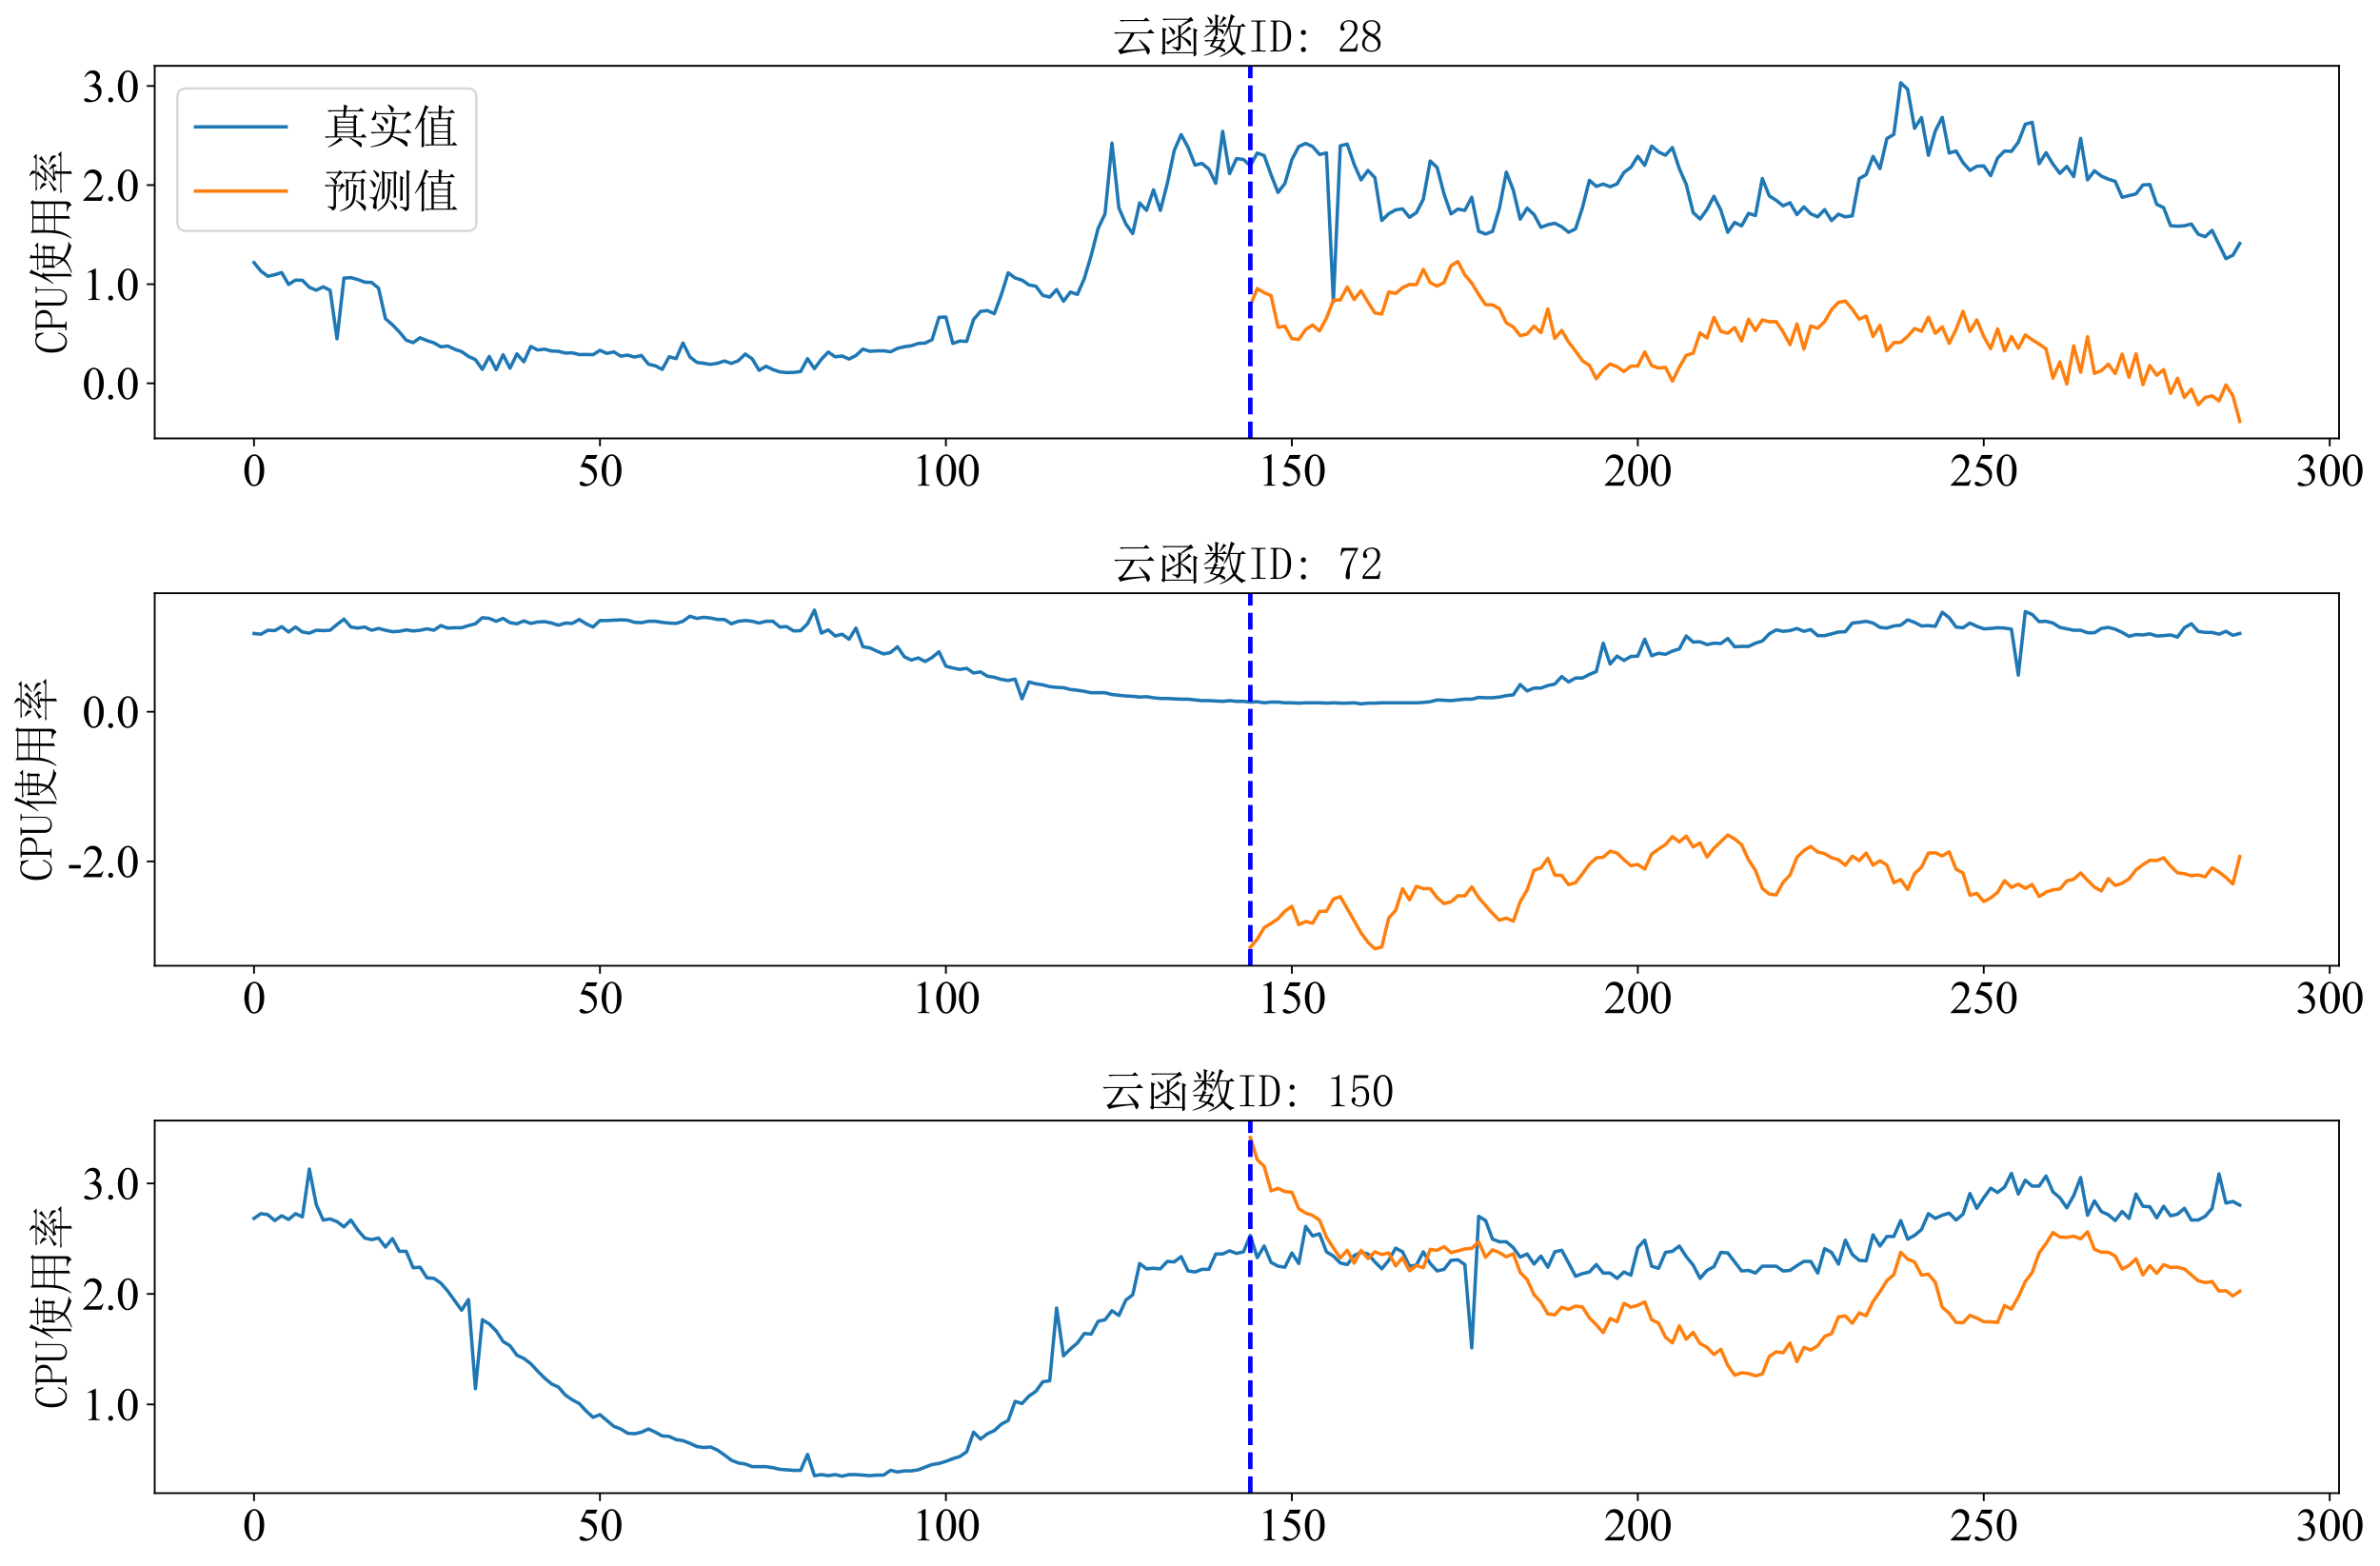 <?xml version="1.0" encoding="utf-8" standalone="no"?>
<!DOCTYPE svg PUBLIC "-//W3C//DTD SVG 1.1//EN"
  "http://www.w3.org/Graphics/SVG/1.1/DTD/svg11.dtd">
<svg xmlns:xlink="http://www.w3.org/1999/xlink" width="1050.585pt" height="691.482pt" viewBox="0 0 1050.585 691.482" xmlns="http://www.w3.org/2000/svg" version="1.1">
 <defs>
  <style type="text/css">*{stroke-linejoin: round; stroke-linecap: butt}</style>
 </defs>
 <g id="figure_1">
  <g id="patch_1">
   <path d="M 0 691.482 
L 1050.585 691.482 
L 1050.585 0 
L 0 0 
z
" style="fill: #ffffff"/>
  </g>
  <g id="axes_1">
   <g id="patch_2">
    <path d="M 68.297 193.517 
L 1032.509 193.517 
L 1032.509 29.059 
L 68.297 29.059 
z
" style="fill: #ffffff"/>
   </g>
   <g id="matplotlib.axis_1">
    <g id="xtick_1">
     <g id="line2d_1">
      <defs>
       <path id="me9bce2d418" d="M 0 0 
L 0 3.5 
" style="stroke: #000000; stroke-width: 0.8"/>
      </defs>
      <g>
       <use xlink:href="#me9bce2d418" x="112.125" y="193.517" style="stroke: #000000; stroke-width: 0.8"/>
      </g>
     </g>
     <g id="text_1">
      <!-- 0 -->
      <g transform="translate(107.125 214.404) scale(0.2 -0.2)">
       <defs>
        <path id="TimesNewRomanPSMT-30" d="M 231 2094 
Q 231 2819 450 3342 
Q 669 3866 1031 4122 
Q 1313 4325 1613 4325 
Q 2100 4325 2488 3828 
Q 2972 3213 2972 2159 
Q 2972 1422 2759 906 
Q 2547 391 2217 158 
Q 1888 -75 1581 -75 
Q 975 -75 572 641 
Q 231 1244 231 2094 
z
M 844 2016 
Q 844 1141 1059 588 
Q 1238 122 1591 122 
Q 1759 122 1940 273 
Q 2122 425 2216 781 
Q 2359 1319 2359 2297 
Q 2359 3022 2209 3506 
Q 2097 3866 1919 4016 
Q 1791 4119 1609 4119 
Q 1397 4119 1231 3928 
Q 1006 3669 925 3112 
Q 844 2556 844 2016 
z
" transform="scale(0.016)"/>
       </defs>
       <use xlink:href="#TimesNewRomanPSMT-30"/>
      </g>
     </g>
    </g>
    <g id="xtick_2">
     <g id="line2d_2">
      <g>
       <use xlink:href="#me9bce2d418" x="264.835" y="193.517" style="stroke: #000000; stroke-width: 0.8"/>
      </g>
     </g>
     <g id="text_2">
      <!-- 50 -->
      <g transform="translate(254.835 214.404) scale(0.2 -0.2)">
       <defs>
        <path id="TimesNewRomanPSMT-35" d="M 2778 4238 
L 2534 3706 
L 1259 3706 
L 981 3138 
Q 1809 3016 2294 2522 
Q 2709 2097 2709 1522 
Q 2709 1188 2573 903 
Q 2438 619 2231 419 
Q 2025 219 1772 97 
Q 1413 -75 1034 -75 
Q 653 -75 479 54 
Q 306 184 306 341 
Q 306 428 378 495 
Q 450 563 559 563 
Q 641 563 702 538 
Q 763 513 909 409 
Q 1144 247 1384 247 
Q 1750 247 2026 523 
Q 2303 800 2303 1197 
Q 2303 1581 2056 1914 
Q 1809 2247 1375 2428 
Q 1034 2569 447 2591 
L 1259 4238 
L 2778 4238 
z
" transform="scale(0.016)"/>
       </defs>
       <use xlink:href="#TimesNewRomanPSMT-35"/>
       <use xlink:href="#TimesNewRomanPSMT-30" x="50"/>
      </g>
     </g>
    </g>
    <g id="xtick_3">
     <g id="line2d_3">
      <g>
       <use xlink:href="#me9bce2d418" x="417.545" y="193.517" style="stroke: #000000; stroke-width: 0.8"/>
      </g>
     </g>
     <g id="text_3">
      <!-- 100 -->
      <g transform="translate(402.545 214.404) scale(0.2 -0.2)">
       <defs>
        <path id="TimesNewRomanPSMT-31" d="M 750 3822 
L 1781 4325 
L 1884 4325 
L 1884 747 
Q 1884 391 1914 303 
Q 1944 216 2037 169 
Q 2131 122 2419 116 
L 2419 0 
L 825 0 
L 825 116 
Q 1125 122 1212 167 
Q 1300 213 1334 289 
Q 1369 366 1369 747 
L 1369 3034 
Q 1369 3497 1338 3628 
Q 1316 3728 1258 3775 
Q 1200 3822 1119 3822 
Q 1003 3822 797 3725 
L 750 3822 
z
" transform="scale(0.016)"/>
       </defs>
       <use xlink:href="#TimesNewRomanPSMT-31"/>
       <use xlink:href="#TimesNewRomanPSMT-30" x="50"/>
       <use xlink:href="#TimesNewRomanPSMT-30" x="100"/>
      </g>
     </g>
    </g>
    <g id="xtick_4">
     <g id="line2d_4">
      <g>
       <use xlink:href="#me9bce2d418" x="570.255" y="193.517" style="stroke: #000000; stroke-width: 0.8"/>
      </g>
     </g>
     <g id="text_4">
      <!-- 150 -->
      <g transform="translate(555.255 214.404) scale(0.2 -0.2)">
       <use xlink:href="#TimesNewRomanPSMT-31"/>
       <use xlink:href="#TimesNewRomanPSMT-35" x="50"/>
       <use xlink:href="#TimesNewRomanPSMT-30" x="100"/>
      </g>
     </g>
    </g>
    <g id="xtick_5">
     <g id="line2d_5">
      <g>
       <use xlink:href="#me9bce2d418" x="722.965" y="193.517" style="stroke: #000000; stroke-width: 0.8"/>
      </g>
     </g>
     <g id="text_5">
      <!-- 200 -->
      <g transform="translate(707.965 214.404) scale(0.2 -0.2)">
       <defs>
        <path id="TimesNewRomanPSMT-32" d="M 2934 816 
L 2638 0 
L 138 0 
L 138 116 
Q 1241 1122 1691 1759 
Q 2141 2397 2141 2925 
Q 2141 3328 1894 3587 
Q 1647 3847 1303 3847 
Q 991 3847 742 3664 
Q 494 3481 375 3128 
L 259 3128 
Q 338 3706 661 4015 
Q 984 4325 1469 4325 
Q 1984 4325 2329 3994 
Q 2675 3663 2675 3213 
Q 2675 2891 2525 2569 
Q 2294 2063 1775 1497 
Q 997 647 803 472 
L 1909 472 
Q 2247 472 2383 497 
Q 2519 522 2628 598 
Q 2738 675 2819 816 
L 2934 816 
z
" transform="scale(0.016)"/>
       </defs>
       <use xlink:href="#TimesNewRomanPSMT-32"/>
       <use xlink:href="#TimesNewRomanPSMT-30" x="50"/>
       <use xlink:href="#TimesNewRomanPSMT-30" x="100"/>
      </g>
     </g>
    </g>
    <g id="xtick_6">
     <g id="line2d_6">
      <g>
       <use xlink:href="#me9bce2d418" x="875.675" y="193.517" style="stroke: #000000; stroke-width: 0.8"/>
      </g>
     </g>
     <g id="text_6">
      <!-- 250 -->
      <g transform="translate(860.675 214.404) scale(0.2 -0.2)">
       <use xlink:href="#TimesNewRomanPSMT-32"/>
       <use xlink:href="#TimesNewRomanPSMT-35" x="50"/>
       <use xlink:href="#TimesNewRomanPSMT-30" x="100"/>
      </g>
     </g>
    </g>
    <g id="xtick_7">
     <g id="line2d_7">
      <g>
       <use xlink:href="#me9bce2d418" x="1028.385" y="193.517" style="stroke: #000000; stroke-width: 0.8"/>
      </g>
     </g>
     <g id="text_7">
      <!-- 300 -->
      <g transform="translate(1013.385 214.404) scale(0.2 -0.2)">
       <defs>
        <path id="TimesNewRomanPSMT-33" d="M 325 3431 
Q 506 3859 782 4092 
Q 1059 4325 1472 4325 
Q 1981 4325 2253 3994 
Q 2459 3747 2459 3466 
Q 2459 3003 1878 2509 
Q 2269 2356 2469 2072 
Q 2669 1788 2669 1403 
Q 2669 853 2319 450 
Q 1863 -75 997 -75 
Q 569 -75 414 31 
Q 259 138 259 259 
Q 259 350 332 419 
Q 406 488 509 488 
Q 588 488 669 463 
Q 722 447 909 348 
Q 1097 250 1169 231 
Q 1284 197 1416 197 
Q 1734 197 1970 444 
Q 2206 691 2206 1028 
Q 2206 1275 2097 1509 
Q 2016 1684 1919 1775 
Q 1784 1900 1550 2001 
Q 1316 2103 1072 2103 
L 972 2103 
L 972 2197 
Q 1219 2228 1467 2375 
Q 1716 2522 1828 2728 
Q 1941 2934 1941 3181 
Q 1941 3503 1739 3701 
Q 1538 3900 1238 3900 
Q 753 3900 428 3381 
L 325 3431 
z
" transform="scale(0.016)"/>
       </defs>
       <use xlink:href="#TimesNewRomanPSMT-33"/>
       <use xlink:href="#TimesNewRomanPSMT-30" x="50"/>
       <use xlink:href="#TimesNewRomanPSMT-30" x="100"/>
      </g>
     </g>
    </g>
   </g>
   <g id="matplotlib.axis_2">
    <g id="ytick_1">
     <g id="line2d_8">
      <defs>
       <path id="mc9faaaa6fc" d="M 0 0 
L -3.5 0 
" style="stroke: #000000; stroke-width: 0.8"/>
      </defs>
      <g>
       <use xlink:href="#mc9faaaa6fc" x="68.297" y="169.209" style="stroke: #000000; stroke-width: 0.8"/>
      </g>
     </g>
     <g id="text_8">
      <!-- 0.0 -->
      <g transform="translate(36.297 176.153) scale(0.2 -0.2)">
       <defs>
        <path id="TimesNewRomanPSMT-2e" d="M 800 606 
Q 947 606 1047 504 
Q 1147 403 1147 259 
Q 1147 116 1045 14 
Q 944 -88 800 -88 
Q 656 -88 554 14 
Q 453 116 453 259 
Q 453 406 554 506 
Q 656 606 800 606 
z
" transform="scale(0.016)"/>
       </defs>
       <use xlink:href="#TimesNewRomanPSMT-30"/>
       <use xlink:href="#TimesNewRomanPSMT-2e" x="50"/>
       <use xlink:href="#TimesNewRomanPSMT-30" x="75"/>
      </g>
     </g>
    </g>
    <g id="ytick_2">
     <g id="line2d_9">
      <g>
       <use xlink:href="#mc9faaaa6fc" x="68.297" y="125.457" style="stroke: #000000; stroke-width: 0.8"/>
      </g>
     </g>
     <g id="text_9">
      <!-- 1.0 -->
      <g transform="translate(36.297 132.4) scale(0.2 -0.2)">
       <use xlink:href="#TimesNewRomanPSMT-31"/>
       <use xlink:href="#TimesNewRomanPSMT-2e" x="50"/>
       <use xlink:href="#TimesNewRomanPSMT-30" x="75"/>
      </g>
     </g>
    </g>
    <g id="ytick_3">
     <g id="line2d_10">
      <g>
       <use xlink:href="#mc9faaaa6fc" x="68.297" y="81.704" style="stroke: #000000; stroke-width: 0.8"/>
      </g>
     </g>
     <g id="text_10">
      <!-- 2.0 -->
      <g transform="translate(36.297 88.648) scale(0.2 -0.2)">
       <use xlink:href="#TimesNewRomanPSMT-32"/>
       <use xlink:href="#TimesNewRomanPSMT-2e" x="50"/>
       <use xlink:href="#TimesNewRomanPSMT-30" x="75"/>
      </g>
     </g>
    </g>
    <g id="ytick_4">
     <g id="line2d_11">
      <g>
       <use xlink:href="#mc9faaaa6fc" x="68.297" y="37.952" style="stroke: #000000; stroke-width: 0.8"/>
      </g>
     </g>
     <g id="text_11">
      <!-- 3.0 -->
      <g transform="translate(36.297 44.896) scale(0.2 -0.2)">
       <use xlink:href="#TimesNewRomanPSMT-33"/>
       <use xlink:href="#TimesNewRomanPSMT-2e" x="50"/>
       <use xlink:href="#TimesNewRomanPSMT-30" x="75"/>
      </g>
     </g>
    </g>
    <g id="text_12">
     <!-- CPU使用率 -->
     <g transform="translate(29.719 156.288) rotate(-90) scale(0.2 -0.2)">
      <defs>
       <path id="SimSun-43" d="M 1725 50 
Q 1025 50 612 575 
Q 200 1100 200 2225 
Q 200 3175 637 3800 
Q 1075 4425 1825 4425 
Q 2000 4425 2175 4375 
Q 2350 4300 2475 4300 
Q 2575 4300 2637 4325 
Q 2700 4350 2750 4425 
L 2975 3325 
L 2825 3275 
Q 2675 3750 2425 4000 
Q 2175 4250 1775 4250 
Q 1250 4250 962 3675 
Q 675 3100 675 2250 
Q 675 1325 925 800 
Q 1175 275 1750 275 
Q 2150 275 2437 562 
Q 2725 850 2825 1325 
L 2975 1250 
Q 2850 725 2512 387 
Q 2175 50 1725 50 
z
" transform="scale(0.016)"/>
       <path id="SimSun-50" d="M 950 2100 
L 950 450 
Q 950 350 1012 300 
Q 1075 250 1175 250 
L 1350 250 
L 1350 100 
L 150 100 
L 150 250 
L 325 250 
Q 450 250 500 300 
Q 550 350 550 450 
L 550 4025 
Q 550 4125 500 4175 
Q 450 4225 325 4225 
L 175 4225 
L 175 4375 
L 1650 4375 
Q 2275 4375 2612 4062 
Q 2950 3750 2950 3275 
Q 2950 2700 2587 2400 
Q 2225 2100 1725 2100 
L 950 2100 
z
M 1575 2250 
Q 1950 2250 2237 2475 
Q 2525 2700 2525 3250 
Q 2525 3750 2287 3987 
Q 2050 4225 1525 4225 
L 1175 4225 
Q 1075 4225 1012 4175 
Q 950 4125 950 4025 
L 950 2250 
L 1575 2250 
z
" transform="scale(0.016)"/>
       <path id="SimSun-55" d="M 1625 250 
Q 2000 250 2262 500 
Q 2525 750 2525 1125 
L 2525 4025 
Q 2525 4125 2475 4175 
Q 2425 4225 2300 4225 
L 2150 4225 
L 2150 4375 
L 3050 4375 
L 3050 4225 
L 2900 4225 
Q 2800 4225 2737 4175 
Q 2675 4125 2675 4025 
L 2675 1125 
Q 2675 625 2337 337 
Q 2000 50 1575 50 
Q 1125 50 787 300 
Q 450 550 450 1100 
L 450 4025 
Q 450 4125 400 4175 
Q 350 4225 225 4225 
L 100 4225 
L 100 4375 
L 1200 4375 
L 1200 4225 
L 1075 4225 
Q 975 4225 912 4175 
Q 850 4125 850 4025 
L 850 1100 
Q 850 600 1062 425 
Q 1275 250 1625 250 
z
" transform="scale(0.016)"/>
       <path id="SimSun-4f7f" d="M 2875 3150 
L 2875 2100 
L 3825 2100 
Q 3850 2825 3850 3150 
L 2875 3150 
z
M 4175 3150 
Q 4175 2800 4150 2100 
L 5150 2100 
L 5150 3150 
L 4175 3150 
z
M 5475 3100 
L 5475 2425 
Q 5475 2100 5500 1800 
L 5150 1675 
L 5150 1950 
L 4150 1950 
Q 4125 1175 3875 600 
Q 4275 275 4875 75 
Q 5475 -125 6075 -150 
L 6075 -250 
Q 5700 -300 5600 -575 
Q 4525 -325 3725 350 
Q 3425 25 2925 -225 
Q 2425 -475 1875 -650 
L 1825 -550 
Q 2400 -325 2850 -25 
Q 3300 275 3500 575 
Q 3200 925 2825 1650 
L 2900 1700 
Q 3325 1100 3625 825 
Q 3800 1300 3825 1950 
L 2875 1950 
L 2875 1825 
L 2525 1675 
Q 2550 2075 2550 2562 
Q 2550 3050 2525 3500 
L 2875 3300 
L 3850 3300 
L 3850 4025 
L 2975 4025 
Q 2650 4025 2375 3950 
L 2150 4175 
L 3850 4175 
L 3850 4525 
Q 3850 4775 3825 5225 
L 4350 5000 
L 4175 4825 
L 4175 4175 
L 5300 4175 
L 5600 4475 
L 6050 4025 
L 4175 4025 
L 4175 3300 
L 5100 3300 
L 5275 3525 
L 5650 3225 
L 5475 3100 
z
M 1675 3175 
L 1675 -450 
L 1325 -625 
Q 1350 -75 1350 350 
L 1350 3200 
Q 900 2475 350 1900 
L 275 1950 
Q 700 2525 1112 3400 
Q 1525 4275 1800 5250 
L 2325 4925 
L 2125 4800 
Q 1725 3925 1500 3525 
L 1875 3325 
L 1675 3175 
z
" transform="scale(0.016)"/>
       <path id="SimSun-7528" d="M 3400 3150 
L 3400 1825 
L 5075 1825 
L 5075 3150 
L 3400 3150 
z
M 4075 100 
Q 4725 50 4900 62 
Q 5075 75 5075 400 
L 5075 1675 
L 3400 1675 
Q 3400 75 3425 -225 
L 3050 -400 
Q 3075 1025 3075 1675 
L 1425 1675 
Q 1250 350 375 -600 
L 300 -550 
Q 775 225 950 1025 
Q 1125 1825 1125 3225 
Q 1125 4625 1100 5075 
L 1475 4825 
L 5050 4825 
L 5225 5100 
L 5625 4800 
L 5425 4600 
L 5425 225 
Q 5450 -400 4875 -575 
Q 4825 -150 4075 -25 
L 4075 100 
z
M 1475 4675 
L 1475 3300 
L 3075 3300 
L 3075 4675 
L 1475 4675 
z
M 3400 4675 
L 3400 3300 
L 5075 3300 
L 5075 4675 
L 3400 4675 
z
M 1475 3150 
Q 1450 2100 1425 1825 
L 3075 1825 
L 3075 3150 
L 1475 3150 
z
" transform="scale(0.016)"/>
       <path id="SimSun-7387" d="M 875 3725 
L 925 3800 
Q 1375 3650 1550 3525 
Q 1725 3400 1725 3250 
Q 1725 3175 1662 3025 
Q 1600 2875 1550 2875 
Q 1500 2875 1425 3050 
Q 1275 3325 875 3725 
z
M 550 1850 
Q 875 1925 2000 2575 
L 2050 2500 
Q 1675 2225 1337 1937 
Q 1000 1650 875 1425 
L 550 1850 
z
M 5200 3450 
Q 4800 3150 4275 2800 
L 4225 2875 
Q 4775 3400 5050 3925 
L 5450 3525 
L 5200 3450 
z
M 4325 2500 
L 4350 2575 
Q 5225 2350 5375 2212 
Q 5525 2075 5525 1900 
Q 5525 1775 5487 1662 
Q 5450 1550 5400 1550 
Q 5325 1550 5200 1800 
Q 4975 2150 4325 2500 
z
M 3150 3900 
Q 2500 3300 2300 3150 
Q 2800 3150 3400 3175 
Q 3700 3500 3850 3825 
L 4250 3450 
Q 4050 3400 3450 2825 
Q 2850 2250 2475 1950 
Q 3150 1975 3850 2000 
Q 3750 2175 3550 2450 
L 3600 2500 
Q 4050 2250 4200 2100 
Q 4350 1950 4350 1850 
Q 4350 1775 4250 1625 
Q 4150 1475 4100 1475 
Q 4075 1475 4050 1550 
Q 4000 1700 3900 1900 
Q 3650 1875 3075 1800 
L 3500 1550 
L 3325 1425 
L 3325 975 
L 5325 975 
L 5650 1300 
L 6100 825 
L 3325 825 
Q 3325 -275 3350 -525 
L 2975 -650 
Q 3000 0 3000 825 
L 1125 825 
Q 800 825 525 750 
L 300 975 
L 3000 975 
L 3000 1775 
Q 2450 1700 2200 1525 
L 1950 1950 
Q 2275 1950 2675 2350 
Q 3075 2750 3325 3050 
Q 2400 2950 2150 2775 
L 1950 3175 
Q 2150 3150 2475 3575 
Q 2800 4000 2900 4225 
L 1450 4225 
Q 1125 4225 850 4150 
L 625 4375 
L 3100 4375 
Q 3050 4800 2675 5200 
L 2725 5250 
Q 3225 5050 3337 4912 
Q 3450 4775 3450 4700 
Q 3450 4550 3250 4375 
L 5025 4375 
L 5350 4675 
L 5775 4225 
L 3050 4225 
L 3375 3950 
L 3150 3900 
z
" transform="scale(0.016)"/>
      </defs>
      <use xlink:href="#SimSun-43"/>
      <use xlink:href="#SimSun-50" x="50"/>
      <use xlink:href="#SimSun-55" x="100"/>
      <use xlink:href="#SimSun-4f7f" x="150"/>
      <use xlink:href="#SimSun-7528" x="250"/>
      <use xlink:href="#SimSun-7387" x="350"/>
     </g>
    </g>
   </g>
   <g id="line2d_12">
    <path d="M 112.125 115.919 
L 115.179 119.673 
L 118.233 121.956 
L 121.287 121.274 
L 124.341 120.329 
L 127.396 125.553 
L 130.45 123.637 
L 133.504 123.742 
L 136.558 126.839 
L 139.613 128.099 
L 142.667 126.629 
L 145.721 128.152 
L 148.775 149.547 
L 151.829 122.77 
L 154.884 122.56 
L 157.938 123.4 
L 160.992 124.555 
L 164.046 124.687 
L 167.1 127.18 
L 170.155 140.691 
L 173.209 143.343 
L 176.263 146.493 
L 179.317 150.168 
L 182.371 151.253 
L 185.426 149.1 
L 188.48 150.36 
L 191.534 151.323 
L 194.588 153.108 
L 197.642 152.723 
L 200.697 154.176 
L 203.751 155.208 
L 206.805 157.326 
L 209.859 158.743 
L 212.913 163.04 
L 215.968 157.343 
L 219.022 163.189 
L 222.076 156.591 
L 225.13 162.55 
L 228.184 156.223 
L 231.239 159.715 
L 234.293 152.933 
L 237.347 154.508 
L 240.401 154.132 
L 243.455 154.954 
L 246.51 155.059 
L 249.564 155.864 
L 252.618 155.751 
L 255.672 156.521 
L 258.726 156.486 
L 261.781 156.573 
L 264.835 154.657 
L 267.889 156.013 
L 270.943 155.331 
L 273.997 157.195 
L 277.052 156.757 
L 280.106 157.615 
L 283.16 156.906 
L 286.214 160.747 
L 289.268 161.482 
L 292.323 163.057 
L 295.377 157.501 
L 298.431 158.306 
L 301.485 151.41 
L 304.539 157.536 
L 307.594 159.951 
L 313.702 160.835 
L 316.756 160.345 
L 319.81 159.338 
L 322.865 160.441 
L 325.919 159.225 
L 328.973 156.284 
L 332.027 158.393 
L 335.081 163.469 
L 338.136 161.675 
L 341.19 163.145 
L 344.244 164.177 
L 347.298 164.457 
L 350.352 164.396 
L 353.407 164.002 
L 356.461 158.35 
L 359.515 162.725 
L 362.569 158.586 
L 365.623 155.401 
L 368.678 157.501 
L 371.732 157.151 
L 374.786 158.498 
L 377.84 156.923 
L 380.894 154.106 
L 383.949 155.068 
L 387.003 154.893 
L 390.057 154.858 
L 393.111 155.296 
L 396.166 153.773 
L 399.22 153.056 
L 402.274 152.636 
L 405.328 151.603 
L 408.382 151.445 
L 411.437 149.958 
L 414.491 140.096 
L 417.545 139.965 
L 420.599 151.585 
L 423.653 150.553 
L 426.708 150.693 
L 429.762 141.05 
L 432.816 137.454 
L 435.87 137.103 
L 438.924 138.469 
L 441.979 130.173 
L 445.033 120.434 
L 448.087 122.692 
L 451.141 123.672 
L 454.195 125.772 
L 457.25 126.332 
L 460.304 130.392 
L 463.358 131.127 
L 466.412 127.837 
L 469.466 132.982 
L 472.521 128.922 
L 475.575 129.972 
L 478.629 122.972 
L 481.683 112.769 
L 484.737 100.824 
L 487.792 94.393 
L 490.846 63.18 
L 493.9 91.767 
L 496.954 98.812 
L 500.008 103.099 
L 503.063 89.58 
L 506.117 92.861 
L 509.171 83.805 
L 512.225 92.905 
L 515.279 80.961 
L 518.334 66.426 
L 521.388 59.426 
L 524.442 65.044 
L 527.496 72.867 
L 530.55 72.131 
L 533.605 74.608 
L 536.659 80.926 
L 539.713 58.008 
L 542.767 76.647 
L 545.821 70.031 
L 548.876 70.399 
L 551.93 73.182 
L 554.984 67.564 
L 558.038 68.666 
L 561.092 77.189 
L 564.147 84.942 
L 567.201 80.961 
L 570.255 70.46 
L 573.309 64.676 
L 576.363 63.311 
L 579.418 64.676 
L 582.472 68.194 
L 585.526 67.511 
L 588.58 133.192 
L 591.634 64.361 
L 594.689 63.626 
L 597.743 72.499 
L 600.797 79.429 
L 603.851 75.229 
L 606.905 78.432 
L 609.96 97.324 
L 613.014 94.349 
L 616.068 92.643 
L 619.122 92.205 
L 622.176 95.924 
L 625.231 93.868 
L 628.285 87.917 
L 631.339 71.081 
L 634.393 73.969 
L 637.447 85.695 
L 640.502 94.436 
L 643.556 92.293 
L 646.61 92.861 
L 649.664 87.042 
L 652.718 102.093 
L 655.773 103.318 
L 658.827 102.137 
L 661.881 91.899 
L 664.935 75.99 
L 667.99 83.892 
L 671.044 96.755 
L 674.098 91.899 
L 677.152 94.699 
L 680.206 100.343 
L 683.261 99.205 
L 686.315 98.549 
L 689.369 100.08 
L 692.423 102.531 
L 695.477 101.043 
L 698.532 91.68 
L 701.586 79.587 
L 704.64 82.264 
L 707.694 81.267 
L 710.748 82.422 
L 713.803 81.214 
L 716.857 76.122 
L 719.911 73.864 
L 722.965 68.981 
L 726.019 72.972 
L 729.074 64.466 
L 732.128 67.091 
L 735.182 68.509 
L 738.236 65.149 
L 741.29 74.442 
L 744.345 81.424 
L 747.399 93.859 
L 750.453 96.668 
L 753.507 92.468 
L 756.561 86.64 
L 759.616 92.765 
L 762.67 102.531 
L 765.724 98.199 
L 768.778 99.73 
L 771.832 94.174 
L 774.887 95.136 
L 777.941 78.799 
L 780.995 86.473 
L 784.049 88.399 
L 787.103 90.849 
L 790.158 89.492 
L 793.212 94.743 
L 796.266 91.33 
L 799.32 94.393 
L 802.374 95.705 
L 805.429 92.555 
L 808.483 97.368 
L 811.537 94.524 
L 814.591 95.749 
L 817.645 95.268 
L 820.7 78.843 
L 823.754 77.119 
L 826.808 69.034 
L 829.862 74.442 
L 832.916 61.158 
L 835.971 59.347 
L 839.025 36.535 
L 842.079 39.414 
L 845.133 56.626 
L 848.187 51.909 
L 851.242 68.561 
L 854.296 57.746 
L 857.35 51.813 
L 860.404 67.564 
L 863.458 66.671 
L 866.513 71.764 
L 869.567 75.229 
L 872.621 73.392 
L 875.675 73.234 
L 878.729 77.539 
L 881.784 69.769 
L 884.838 66.671 
L 887.892 66.829 
L 890.946 62.725 
L 894 54.849 
L 897.055 53.992 
L 900.109 72.289 
L 903.163 67.406 
L 906.217 72.447 
L 909.271 76.542 
L 912.326 73.444 
L 915.38 77.959 
L 918.434 61.106 
L 921.488 79.394 
L 924.543 75.387 
L 927.597 77.732 
L 930.651 79.079 
L 933.705 80.042 
L 936.759 87.086 
L 942.868 85.598 
L 945.922 81.661 
L 948.976 81.442 
L 952.03 90.192 
L 955.085 91.68 
L 958.139 99.59 
L 961.193 99.87 
L 964.247 99.66 
L 967.301 98.89 
L 970.356 103.406 
L 973.41 104.491 
L 976.464 101.69 
L 982.572 114.151 
L 985.627 112.681 
L 988.681 107.466 
L 988.681 107.466 
" clip-path="url(#p6cb3a0594e)" style="fill: none; stroke: #1f77b4; stroke-width: 1.5; stroke-linecap: square"/>
   </g>
   <g id="line2d_13">
    <path d="M 551.93 134.844 
L 554.984 127.379 
L 558.038 129.201 
L 561.092 130.529 
L 564.147 144.452 
L 567.201 144 
L 570.255 149.484 
L 573.309 149.856 
L 576.363 145.457 
L 579.418 143.462 
L 582.472 146.081 
L 585.526 140.482 
L 588.58 132.451 
L 591.634 132.418 
L 594.689 126.666 
L 597.743 132.212 
L 600.797 128.311 
L 603.851 133.353 
L 606.905 138.144 
L 609.96 138.655 
L 613.014 128.891 
L 616.068 129.54 
L 619.122 126.982 
L 622.176 125.575 
L 625.231 125.669 
L 628.285 118.92 
L 631.339 124.76 
L 634.393 126.312 
L 637.447 124.677 
L 640.502 117.258 
L 643.556 115.456 
L 646.61 121.381 
L 649.664 124.939 
L 652.718 130.026 
L 655.773 134.485 
L 658.827 134.615 
L 661.881 136.287 
L 664.935 142.541 
L 667.99 144.312 
L 671.044 148.169 
L 674.098 147.469 
L 677.152 143.966 
L 680.206 146.816 
L 683.261 136.389 
L 686.315 149.375 
L 689.369 145.841 
L 692.423 151.026 
L 695.477 154.989 
L 698.532 159.245 
L 701.586 161.278 
L 704.64 167.2 
L 707.694 163.288 
L 710.748 160.667 
L 713.803 161.901 
L 716.857 164.016 
L 719.911 161.624 
L 722.965 161.578 
L 726.019 155.357 
L 729.074 161.365 
L 732.128 162.474 
L 735.182 162.188 
L 738.236 168.215 
L 741.29 162.117 
L 744.345 156.824 
L 747.399 155.944 
L 750.453 146.899 
L 753.507 149.209 
L 756.561 140.126 
L 759.616 146.238 
L 762.67 147.131 
L 765.724 144.581 
L 768.778 150.513 
L 771.832 140.925 
L 774.887 145.911 
L 777.941 141.185 
L 780.995 142.094 
L 784.049 141.963 
L 787.103 146.526 
L 790.158 152.123 
L 793.212 143.006 
L 796.266 154.09 
L 799.32 143.872 
L 802.374 144.918 
L 805.429 141.956 
L 808.483 136.709 
L 811.537 133.483 
L 814.591 132.884 
L 817.645 136.492 
L 820.7 140.849 
L 823.754 139.558 
L 826.808 148.532 
L 829.862 143.554 
L 832.916 154.79 
L 835.971 151.254 
L 839.025 151.139 
L 842.079 148.482 
L 845.133 145.008 
L 848.187 146.189 
L 851.242 140.003 
L 854.296 147.114 
L 857.35 144.293 
L 860.404 151.57 
L 863.458 145.385 
L 866.513 137.475 
L 869.567 146.307 
L 872.621 141.175 
L 875.675 148.563 
L 878.729 153.901 
L 881.784 145.192 
L 884.838 154.893 
L 887.892 148.58 
L 890.946 153.716 
L 894 147.863 
L 897.055 149.988 
L 900.109 151.883 
L 903.163 154.028 
L 906.217 166.948 
L 909.271 159.742 
L 912.326 169.522 
L 915.38 152.674 
L 918.434 164.314 
L 921.488 148.654 
L 924.543 164.829 
L 927.597 163.63 
L 930.651 160.759 
L 933.705 164.889 
L 936.759 156.313 
L 939.814 166.551 
L 942.868 156.201 
L 945.922 169.808 
L 948.976 161.388 
L 952.03 165.67 
L 955.085 163.154 
L 958.139 173.635 
L 961.193 166.984 
L 964.247 175.44 
L 967.301 171.799 
L 970.356 178.65 
L 973.41 175.457 
L 976.464 174.735 
L 979.518 176.974 
L 982.572 169.942 
L 985.627 174.64 
L 988.681 186.042 
L 988.681 186.042 
" clip-path="url(#p6cb3a0594e)" style="fill: none; stroke: #ff7f0e; stroke-width: 1.5; stroke-linecap: square"/>
   </g>
   <g id="line2d_14">
    <path d="M 551.93 193.517 
L 551.93 29.059 
" clip-path="url(#p6cb3a0594e)" style="fill: none; stroke-dasharray: 7.4,3.2; stroke-dashoffset: 0; stroke: #0000ff; stroke-width: 2"/>
   </g>
   <g id="patch_3">
    <path d="M 68.297 193.517 
L 68.297 29.059 
" style="fill: none; stroke: #000000; stroke-width: 0.8; stroke-linejoin: miter; stroke-linecap: square"/>
   </g>
   <g id="patch_4">
    <path d="M 1032.509 193.517 
L 1032.509 29.059 
" style="fill: none; stroke: #000000; stroke-width: 0.8; stroke-linejoin: miter; stroke-linecap: square"/>
   </g>
   <g id="patch_5">
    <path d="M 68.297 193.517 
L 1032.509 193.517 
" style="fill: none; stroke: #000000; stroke-width: 0.8; stroke-linejoin: miter; stroke-linecap: square"/>
   </g>
   <g id="patch_6">
    <path d="M 68.297 29.059 
L 1032.509 29.059 
" style="fill: none; stroke: #000000; stroke-width: 0.8; stroke-linejoin: miter; stroke-linecap: square"/>
   </g>
   <g id="text_13">
    <!-- 云函数ID: 28 -->
    <g transform="translate(490.403 23.059) scale(0.2 -0.2)">
     <defs>
      <path id="SimSun-4e91" d="M 1200 4450 
L 4500 4450 
L 4850 4800 
L 5350 4300 
L 1975 4300 
Q 1700 4300 1425 4225 
L 1200 4450 
z
M 1600 275 
Q 2300 300 4725 450 
Q 4425 975 3850 1700 
L 3925 1775 
Q 5200 725 5287 500 
Q 5375 275 5375 175 
Q 5375 0 5250 -162 
Q 5125 -325 5075 -325 
Q 5025 -325 4975 -200 
Q 4875 50 4775 300 
Q 1650 -25 1300 -300 
L 975 300 
Q 1225 350 1462 550 
Q 1700 750 2150 1462 
Q 2600 2175 2725 2600 
L 1250 2600 
Q 925 2600 650 2525 
L 425 2750 
L 5025 2750 
L 5450 3175 
L 6025 2600 
L 3250 2600 
Q 3000 2025 2500 1375 
Q 2000 725 1600 275 
z
" transform="scale(0.016)"/>
      <path id="SimSun-51fd" d="M 3050 2275 
L 3050 3000 
Q 3050 3450 3025 3800 
L 3275 3625 
L 4450 4475 
L 1650 4475 
Q 1325 4475 1050 4400 
L 825 4625 
L 4450 4625 
L 4775 4875 
L 5150 4375 
Q 4875 4325 4550 4175 
Q 4225 4025 3400 3550 
L 3550 3450 
L 3375 3325 
L 3375 2400 
Q 4250 3225 4475 3600 
L 4875 3150 
L 4625 3125 
Q 3625 2425 3400 2275 
Q 4575 1675 4687 1487 
Q 4800 1300 4800 1150 
Q 4800 1025 4750 925 
Q 4700 825 4675 825 
Q 4575 825 4375 1150 
Q 4075 1600 3375 2150 
L 3375 725 
Q 3375 350 2875 150 
Q 2850 450 2200 650 
L 2200 750 
Q 2800 675 2925 700 
Q 3050 725 3050 850 
L 3050 2100 
Q 1850 1300 1625 1025 
L 1275 1400 
Q 1575 1475 2087 1725 
Q 2600 1975 3050 2275 
z
M 1700 3475 
L 1775 3550 
Q 2350 3200 2475 3025 
Q 2600 2850 2600 2775 
Q 2600 2650 2500 2525 
Q 2400 2400 2350 2400 
Q 2275 2400 2225 2575 
Q 2150 2875 1700 3475 
z
M 5150 0 
L 5150 2175 
Q 5150 2725 5125 3325 
L 5725 3050 
L 5500 2850 
L 5500 525 
Q 5500 100 5525 -400 
L 5150 -600 
L 5150 -150 
L 1250 -150 
L 1000 -375 
L 675 -50 
L 875 125 
L 875 2375 
Q 875 2800 850 3425 
L 1450 3150 
L 1225 2975 
L 1225 0 
L 5150 0 
z
" transform="scale(0.016)"/>
      <path id="SimSun-6570" d="M 1875 1525 
Q 1675 1200 1500 900 
Q 1825 825 2275 725 
Q 2500 975 2725 1525 
L 1875 1525 
z
M 850 4900 
Q 1325 4600 1425 4450 
Q 1525 4300 1525 4225 
Q 1525 4100 1437 3975 
Q 1350 3850 1300 3850 
Q 1225 3850 1150 4100 
Q 1050 4450 775 4850 
L 850 4900 
z
M 3000 4975 
L 3450 4675 
Q 3250 4625 3100 4425 
Q 2925 4225 2525 3825 
L 2450 3875 
Q 2925 4625 3000 4975 
z
M 1875 5250 
L 2425 5000 
L 2225 4825 
L 2225 3675 
L 2850 3675 
L 3125 3950 
L 3550 3525 
L 2225 3525 
L 2225 3300 
Q 2800 3175 2937 3062 
Q 3075 2950 3075 2775 
Q 3075 2700 3050 2587 
Q 3025 2475 2975 2475 
Q 2925 2475 2800 2650 
Q 2600 2925 2225 3175 
L 2225 2400 
L 1925 2200 
L 2275 2050 
Q 2150 2000 1950 1675 
L 2725 1675 
L 2900 1900 
L 3275 1575 
L 3050 1450 
Q 2800 875 2600 650 
Q 3000 550 3137 437 
Q 3275 325 3275 150 
Q 3275 -25 3200 -25 
Q 3125 -25 3025 75 
Q 2750 275 2400 425 
Q 1525 -275 325 -500 
L 300 -425 
Q 1450 -50 2100 550 
Q 1600 725 1125 800 
Q 1225 950 1525 1525 
L 1200 1525 
Q 875 1525 600 1450 
L 375 1675 
L 1575 1675 
Q 1675 1925 1775 2275 
L 1900 2225 
L 1900 3250 
Q 1225 2475 350 2050 
L 300 2125 
Q 1225 2775 1700 3525 
L 1250 3525 
Q 925 3525 650 3450 
L 425 3675 
L 1900 3675 
Q 1900 4575 1875 5250 
z
M 3925 3525 
Q 4050 2075 4525 1100 
Q 4925 1950 5025 3525 
L 3925 3525 
z
M 4050 5250 
L 4625 4925 
Q 4425 4850 4325 4625 
Q 4225 4400 3950 3675 
L 5375 3675 
L 5675 3975 
L 6125 3525 
L 5400 3525 
Q 5250 1675 4750 775 
Q 5325 75 6100 -100 
L 6100 -200 
Q 5625 -275 5600 -500 
Q 4950 -50 4525 525 
Q 3700 -275 2550 -650 
L 2500 -575 
Q 3650 -50 4325 800 
Q 3850 1975 3825 3375 
Q 3575 2725 3100 2150 
L 3025 2200 
Q 3625 3200 4050 5250 
z
" transform="scale(0.016)"/>
      <path id="SimSun-49" d="M 600 4225 
L 600 4375 
L 2600 4375 
L 2600 4225 
L 2025 4225 
Q 1925 4225 1862 4175 
Q 1800 4125 1800 4025 
L 1800 450 
Q 1800 350 1862 300 
Q 1925 250 2025 250 
L 2600 250 
L 2600 100 
L 600 100 
L 600 250 
L 1175 250 
Q 1300 250 1350 300 
Q 1400 350 1400 450 
L 1400 4025 
Q 1400 4125 1350 4175 
Q 1300 4225 1175 4225 
L 600 4225 
z
" transform="scale(0.016)"/>
      <path id="SimSun-44" d="M 2500 2275 
Q 2500 3350 2175 3787 
Q 1850 4225 1275 4225 
Q 1100 4225 1012 4175 
Q 925 4125 925 4025 
L 925 450 
Q 925 350 1000 300 
Q 1075 250 1200 250 
Q 1750 250 2125 662 
Q 2500 1075 2500 2275 
z
M 525 4025 
Q 525 4125 475 4175 
Q 425 4225 300 4225 
L 150 4225 
L 150 4375 
L 1275 4375 
Q 2050 4375 2512 3875 
Q 2975 3375 2975 2325 
Q 2975 1175 2525 637 
Q 2075 100 1200 100 
L 125 100 
L 125 250 
L 300 250 
Q 425 250 475 300 
Q 525 350 525 450 
L 525 4025 
z
" transform="scale(0.016)"/>
      <path id="SimSun-3a" d="M 1900 2725 
Q 1900 2575 1800 2475 
Q 1700 2375 1550 2375 
Q 1400 2375 1300 2475 
Q 1200 2575 1200 2725 
Q 1200 2875 1300 2975 
Q 1400 3075 1550 3075 
Q 1700 3075 1800 2975 
Q 1900 2875 1900 2725 
z
M 1900 375 
Q 1900 225 1800 125 
Q 1700 25 1550 25 
Q 1400 25 1300 125 
Q 1200 225 1200 375 
Q 1200 525 1300 625 
Q 1400 725 1550 725 
Q 1700 725 1800 625 
Q 1900 525 1900 375 
z
" transform="scale(0.016)"/>
      <path id="SimSun-20" d="M 0 0 
Q 0 0 0 0 
z
" transform="scale(0.016)"/>
      <path id="SimSun-32" d="M 2325 3325 
Q 2325 3775 2125 4012 
Q 1925 4250 1525 4250 
Q 1225 4250 1012 4087 
Q 800 3925 800 3675 
Q 800 3525 900 3425 
Q 975 3325 975 3225 
Q 975 3100 912 3037 
Q 850 2975 725 2975 
Q 575 2975 487 3062 
Q 400 3150 400 3350 
Q 400 3875 775 4150 
Q 1150 4425 1575 4425 
Q 2175 4425 2462 4125 
Q 2750 3825 2750 3375 
Q 2750 3075 2612 2775 
Q 2475 2475 2175 2200 
Q 1450 1500 1062 1062 
Q 675 625 600 475 
L 2075 475 
Q 2300 475 2450 650 
Q 2600 825 2650 1175 
L 2800 1175 
L 2650 100 
L 325 100 
L 325 425 
Q 450 650 737 1000 
Q 1025 1350 1500 1825 
Q 1925 2250 2125 2625 
Q 2325 3000 2325 3325 
z
" transform="scale(0.016)"/>
      <path id="SimSun-38" d="M 625 1125 
Q 625 725 887 475 
Q 1150 225 1550 225 
Q 2025 225 2237 475 
Q 2450 725 2450 1100 
Q 2450 1425 2150 1725 
Q 1850 2025 1250 2275 
Q 950 2075 787 1775 
Q 625 1475 625 1125 
z
M 2825 1175 
Q 2825 700 2475 375 
Q 2125 50 1550 50 
Q 1025 50 650 375 
Q 275 700 275 1125 
Q 275 1550 487 1850 
Q 700 2150 1100 2375 
Q 750 2550 562 2812 
Q 375 3075 375 3400 
Q 375 3825 700 4125 
Q 1025 4425 1600 4425 
Q 2125 4425 2450 4125 
Q 2775 3825 2775 3400 
Q 2775 3100 2587 2837 
Q 2400 2575 2000 2375 
Q 2425 2125 2625 1825 
Q 2825 1525 2825 1175 
z
M 2425 3375 
Q 2425 3725 2225 3987 
Q 2025 4250 1600 4250 
Q 1125 4250 925 4000 
Q 725 3750 725 3475 
Q 725 3200 1012 2937 
Q 1300 2675 1825 2475 
Q 2125 2625 2275 2850 
Q 2425 3075 2425 3375 
z
" transform="scale(0.016)"/>
     </defs>
     <use xlink:href="#SimSun-4e91"/>
     <use xlink:href="#SimSun-51fd" x="100"/>
     <use xlink:href="#SimSun-6570" x="200"/>
     <use xlink:href="#SimSun-49" x="300"/>
     <use xlink:href="#SimSun-44" x="350"/>
     <use xlink:href="#SimSun-3a" x="400"/>
     <use xlink:href="#SimSun-20" x="450"/>
     <use xlink:href="#SimSun-32" x="500"/>
     <use xlink:href="#SimSun-38" x="550"/>
    </g>
   </g>
   <g id="legend_1">
    <g id="patch_7">
     <path d="M 82.297 101.934 
L 206.297 101.934 
Q 210.297 101.934 210.297 97.934 
L 210.297 43.059 
Q 210.297 39.059 206.297 39.059 
L 82.297 39.059 
Q 78.297 39.059 78.297 43.059 
L 78.297 97.934 
Q 78.297 101.934 82.297 101.934 
z
" style="fill: #ffffff; opacity: 0.8; stroke: #cccccc; stroke-linejoin: miter"/>
    </g>
    <g id="line2d_15">
     <path d="M 86.297 55.997 
L 106.297 55.997 
L 126.297 55.997 
" style="fill: none; stroke: #1f77b4; stroke-width: 1.5; stroke-linecap: square"/>
    </g>
    <g id="text_14">
     <!-- 真实值 -->
     <g transform="translate(142.297 62.997) scale(0.2 -0.2)">
      <defs>
       <path id="SimSun-771f" d="M 2050 3450 
L 2050 2900 
L 4300 2900 
L 4300 3450 
L 2050 3450 
z
M 2050 2750 
L 2050 2225 
L 4300 2225 
L 4300 2750 
L 2050 2750 
z
M 2050 2075 
L 2050 1550 
L 4300 1550 
L 4300 2075 
L 2050 2075 
z
M 2050 1400 
L 2050 875 
L 4300 875 
L 4300 1400 
L 2050 1400 
z
M 2875 3600 
L 2925 4325 
L 1525 4325 
Q 1200 4325 925 4250 
L 700 4475 
L 2950 4475 
Q 2975 4825 2975 5275 
L 3550 5025 
L 3375 4925 
L 3300 4475 
L 5000 4475 
L 5325 4825 
L 5775 4325 
L 3275 4325 
L 3200 3600 
L 4275 3600 
L 4450 3875 
L 4850 3575 
L 4650 3375 
L 4650 875 
L 5300 875 
L 5675 1225 
L 6125 725 
L 1150 725 
Q 825 725 550 650 
L 325 875 
L 1700 875 
Q 1700 3200 1675 3775 
L 2050 3600 
L 2875 3600 
z
M 2425 725 
L 2825 350 
L 2575 300 
Q 1500 -425 800 -650 
L 775 -575 
Q 1950 125 2425 725 
z
M 3800 700 
Q 4575 375 4962 200 
Q 5350 25 5400 -112 
Q 5450 -250 5450 -325 
Q 5450 -400 5400 -525 
Q 5350 -650 5325 -650 
Q 5250 -650 5100 -450 
Q 4875 -150 3750 625 
L 3800 700 
z
" transform="scale(0.016)"/>
       <path id="SimSun-5b9e" d="M 1950 3625 
Q 2575 3400 2700 3250 
Q 2825 3100 2825 2975 
Q 2825 2850 2750 2700 
Q 2675 2550 2625 2550 
Q 2550 2550 2450 2800 
Q 2275 3175 1900 3550 
L 1950 3625 
z
M 3575 1325 
Q 3500 1100 3425 925 
Q 4650 550 5087 325 
Q 5525 100 5512 -225 
Q 5500 -550 5400 -550 
Q 5300 -550 5075 -300 
Q 4625 175 3375 800 
Q 3025 175 2300 -150 
Q 1575 -475 425 -625 
L 425 -525 
Q 1475 -325 2200 100 
Q 2925 525 3200 1325 
L 1225 1325 
Q 900 1325 625 1250 
L 400 1475 
L 3225 1475 
Q 3325 1950 3375 2575 
Q 3425 3200 3425 3700 
L 4050 3400 
L 3850 3225 
Q 3750 2300 3625 1475 
L 5175 1475 
L 5550 1850 
L 6075 1325 
L 3575 1325 
z
M 1275 2700 
Q 1975 2425 2100 2262 
Q 2225 2100 2225 1975 
Q 2225 1850 2150 1700 
Q 2075 1550 2025 1550 
Q 1950 1550 1850 1800 
Q 1675 2175 1225 2625 
L 1275 2700 
z
M 2750 5225 
L 2825 5275 
Q 3225 5100 3425 4925 
Q 3625 4750 3625 4600 
Q 3625 4450 3512 4300 
Q 3400 4150 3325 4150 
Q 3250 4150 3200 4400 
Q 3100 4775 2750 5225 
z
M 4975 3225 
L 5350 3925 
L 1175 3925 
Q 1225 3525 1125 3300 
Q 1025 3075 787 3100 
Q 550 3125 550 3200 
Q 550 3300 700 3475 
Q 975 3825 1050 4375 
L 1150 4375 
L 1175 4075 
L 5300 4075 
L 5575 4350 
L 6050 3800 
Q 5625 3825 5050 3175 
L 4975 3225 
z
" transform="scale(0.016)"/>
       <path id="SimSun-503c" d="M 1525 650 
Q 1525 -225 1550 -525 
L 1175 -650 
Q 1200 250 1200 550 
L 1200 3025 
Q 750 2300 325 1850 
L 250 1900 
Q 725 2625 1100 3525 
Q 1475 4425 1675 5200 
L 2200 4875 
L 1950 4725 
Q 1550 3800 1425 3475 
L 1725 3300 
L 1525 3150 
L 1525 650 
z
M 2875 3225 
L 2875 2475 
L 4800 2475 
L 4800 3225 
L 2875 3225 
z
M 2875 2325 
L 2875 1575 
L 4800 1575 
L 4800 2325 
L 2875 2325 
z
M 2875 1425 
L 2875 675 
L 4800 675 
L 4800 1425 
L 2875 1425 
z
M 2875 525 
L 2875 -225 
L 4800 -225 
L 4800 525 
L 2875 525 
z
M 3550 4250 
Q 3575 4825 3550 5225 
L 4125 4950 
L 3925 4800 
L 3900 4250 
L 5025 4250 
L 5350 4575 
L 5825 4100 
L 3900 4100 
L 3875 3375 
L 4750 3375 
L 4975 3625 
L 5350 3300 
L 5125 3150 
L 5125 -225 
L 5350 -225 
L 5675 100 
L 6150 -375 
L 2450 -375 
Q 2125 -375 1850 -450 
L 1625 -225 
L 2550 -225 
L 2550 2550 
Q 2550 2850 2525 3575 
L 2875 3375 
L 3525 3375 
L 3550 4100 
L 2800 4100 
Q 2475 4100 2200 4025 
L 1975 4250 
L 3550 4250 
z
" transform="scale(0.016)"/>
      </defs>
      <use xlink:href="#SimSun-771f"/>
      <use xlink:href="#SimSun-5b9e" x="100"/>
      <use xlink:href="#SimSun-503c" x="200"/>
     </g>
    </g>
    <g id="line2d_16">
     <path d="M 86.297 84.356 
L 106.297 84.356 
L 126.297 84.356 
" style="fill: none; stroke: #ff7f0e; stroke-width: 1.5; stroke-linecap: square"/>
    </g>
    <g id="text_15">
     <!-- 预测值 -->
     <g transform="translate(142.297 91.356) scale(0.2 -0.2)">
      <defs>
       <path id="SimSun-9884" d="M 475 4825 
L 2225 4825 
L 2425 5075 
L 2825 4675 
Q 2600 4625 2387 4412 
Q 2175 4200 1800 3750 
Q 2050 3575 2037 3400 
Q 2025 3225 1937 3150 
Q 1850 3075 1825 3075 
Q 1725 3075 1650 3300 
Q 1525 3600 1050 4100 
L 1100 4150 
Q 1475 3975 1700 3825 
L 2225 4675 
L 1300 4675 
Q 975 4675 700 4600 
L 475 4825 
z
M 725 100 
Q 1175 50 1362 37 
Q 1550 25 1550 275 
L 1550 2875 
L 1125 2875 
Q 800 2875 525 2800 
L 300 3025 
L 2525 3025 
L 2725 3275 
L 3150 2875 
Q 2800 2825 2275 2075 
L 2200 2125 
L 2550 2875 
L 1875 2875 
L 1875 150 
Q 1875 -400 1350 -500 
Q 1325 -175 725 0 
L 725 100 
z
M 3250 775 
Q 3275 1425 3275 2287 
Q 3275 3150 3250 3900 
L 3600 3700 
L 4050 3700 
Q 4175 4400 4200 4675 
L 3650 4675 
Q 3325 4675 3050 4600 
L 2825 4825 
L 5325 4825 
L 5675 5150 
L 6125 4675 
L 4675 4675 
Q 4500 4425 4175 3700 
L 5300 3700 
L 5475 3975 
L 5875 3675 
L 5675 3475 
L 5675 1950 
Q 5675 1525 5700 1075 
L 5350 875 
L 5350 3550 
L 3600 3550 
L 3600 1000 
L 3250 775 
z
M 4850 2875 
L 4625 2675 
Q 4625 1475 4475 937 
Q 4325 400 3900 50 
Q 3475 -300 2425 -625 
L 2400 -550 
Q 3500 -50 3837 400 
Q 4175 850 4237 1587 
Q 4300 2325 4275 3175 
L 4850 2875 
z
M 4650 950 
Q 5725 375 5875 212 
Q 6025 50 6025 -125 
Q 6025 -225 5962 -387 
Q 5900 -550 5850 -550 
Q 5800 -550 5750 -450 
Q 5625 -250 5437 0 
Q 5250 250 4600 875 
L 4650 950 
z
" transform="scale(0.016)"/>
       <path id="SimSun-6d4b" d="M 1975 1000 
Q 2000 1475 2000 2925 
Q 2000 4375 1975 5000 
L 2350 4775 
L 3575 4775 
L 3775 4975 
L 4100 4650 
L 3900 4500 
L 3900 2350 
Q 3900 1850 3925 1350 
L 3600 1200 
L 3600 4625 
L 2325 4625 
L 2325 1150 
L 1975 1000 
z
M 2775 3975 
L 3300 3700 
L 3125 3525 
Q 3150 1825 2875 937 
Q 2600 50 1375 -600 
L 1325 -500 
Q 2200 100 2475 725 
Q 2750 1350 2775 2187 
Q 2800 3025 2775 3975 
z
M 3100 950 
Q 3825 450 3937 262 
Q 4050 75 4050 -25 
Q 4050 -150 3975 -262 
Q 3900 -375 3850 -375 
Q 3750 -375 3650 -75 
Q 3500 375 3050 875 
L 3100 950 
z
M 4475 825 
Q 4500 1200 4500 1700 
L 4500 3400 
Q 4500 3950 4475 4300 
L 5025 4025 
L 4825 3825 
L 4825 1700 
Q 4825 1325 4850 950 
L 4475 825 
z
M 5375 150 
L 5375 4050 
Q 5375 4750 5350 5125 
L 5875 4875 
L 5700 4700 
L 5700 75 
Q 5700 -200 5600 -350 
Q 5500 -500 5200 -600 
Q 5025 -225 4450 -50 
L 4450 50 
Q 5125 -50 5250 -37 
Q 5375 -25 5375 150 
z
M 1850 3500 
Q 1375 1525 1300 1225 
Q 1200 900 1212 450 
Q 1225 0 1250 -175 
Q 1250 -275 1125 -275 
Q 1025 -275 875 -225 
Q 725 -175 725 0 
Q 725 125 800 375 
Q 875 625 875 775 
Q 875 950 762 1050 
Q 650 1150 275 1250 
L 275 1350 
Q 725 1300 837 1312 
Q 950 1325 1087 1537 
Q 1225 1750 1750 3525 
L 1850 3500 
z
M 375 3775 
Q 1075 3350 1112 3100 
Q 1150 2850 1050 2775 
Q 950 2700 900 2700 
Q 800 2700 725 2975 
Q 600 3350 325 3700 
L 375 3775 
z
M 800 5100 
Q 1475 4725 1550 4512 
Q 1625 4300 1525 4187 
Q 1425 4075 1350 4075 
Q 1275 4075 1200 4300 
Q 1075 4650 750 5025 
L 800 5100 
z
" transform="scale(0.016)"/>
      </defs>
      <use xlink:href="#SimSun-9884"/>
      <use xlink:href="#SimSun-6d4b" x="100"/>
      <use xlink:href="#SimSun-503c" x="200"/>
     </g>
    </g>
   </g>
  </g>
  <g id="axes_2">
   <g id="patch_8">
    <path d="M 68.297 426.317 
L 1032.509 426.317 
L 1032.509 261.859 
L 68.297 261.859 
z
" style="fill: #ffffff"/>
   </g>
   <g id="matplotlib.axis_3">
    <g id="xtick_8">
     <g id="line2d_17">
      <g>
       <use xlink:href="#me9bce2d418" x="112.125" y="426.317" style="stroke: #000000; stroke-width: 0.8"/>
      </g>
     </g>
     <g id="text_16">
      <!-- 0 -->
      <g transform="translate(107.125 447.204) scale(0.2 -0.2)">
       <use xlink:href="#TimesNewRomanPSMT-30"/>
      </g>
     </g>
    </g>
    <g id="xtick_9">
     <g id="line2d_18">
      <g>
       <use xlink:href="#me9bce2d418" x="264.835" y="426.317" style="stroke: #000000; stroke-width: 0.8"/>
      </g>
     </g>
     <g id="text_17">
      <!-- 50 -->
      <g transform="translate(254.835 447.204) scale(0.2 -0.2)">
       <use xlink:href="#TimesNewRomanPSMT-35"/>
       <use xlink:href="#TimesNewRomanPSMT-30" x="50"/>
      </g>
     </g>
    </g>
    <g id="xtick_10">
     <g id="line2d_19">
      <g>
       <use xlink:href="#me9bce2d418" x="417.545" y="426.317" style="stroke: #000000; stroke-width: 0.8"/>
      </g>
     </g>
     <g id="text_18">
      <!-- 100 -->
      <g transform="translate(402.545 447.204) scale(0.2 -0.2)">
       <use xlink:href="#TimesNewRomanPSMT-31"/>
       <use xlink:href="#TimesNewRomanPSMT-30" x="50"/>
       <use xlink:href="#TimesNewRomanPSMT-30" x="100"/>
      </g>
     </g>
    </g>
    <g id="xtick_11">
     <g id="line2d_20">
      <g>
       <use xlink:href="#me9bce2d418" x="570.255" y="426.317" style="stroke: #000000; stroke-width: 0.8"/>
      </g>
     </g>
     <g id="text_19">
      <!-- 150 -->
      <g transform="translate(555.255 447.204) scale(0.2 -0.2)">
       <use xlink:href="#TimesNewRomanPSMT-31"/>
       <use xlink:href="#TimesNewRomanPSMT-35" x="50"/>
       <use xlink:href="#TimesNewRomanPSMT-30" x="100"/>
      </g>
     </g>
    </g>
    <g id="xtick_12">
     <g id="line2d_21">
      <g>
       <use xlink:href="#me9bce2d418" x="722.965" y="426.317" style="stroke: #000000; stroke-width: 0.8"/>
      </g>
     </g>
     <g id="text_20">
      <!-- 200 -->
      <g transform="translate(707.965 447.204) scale(0.2 -0.2)">
       <use xlink:href="#TimesNewRomanPSMT-32"/>
       <use xlink:href="#TimesNewRomanPSMT-30" x="50"/>
       <use xlink:href="#TimesNewRomanPSMT-30" x="100"/>
      </g>
     </g>
    </g>
    <g id="xtick_13">
     <g id="line2d_22">
      <g>
       <use xlink:href="#me9bce2d418" x="875.675" y="426.317" style="stroke: #000000; stroke-width: 0.8"/>
      </g>
     </g>
     <g id="text_21">
      <!-- 250 -->
      <g transform="translate(860.675 447.204) scale(0.2 -0.2)">
       <use xlink:href="#TimesNewRomanPSMT-32"/>
       <use xlink:href="#TimesNewRomanPSMT-35" x="50"/>
       <use xlink:href="#TimesNewRomanPSMT-30" x="100"/>
      </g>
     </g>
    </g>
    <g id="xtick_14">
     <g id="line2d_23">
      <g>
       <use xlink:href="#me9bce2d418" x="1028.385" y="426.317" style="stroke: #000000; stroke-width: 0.8"/>
      </g>
     </g>
     <g id="text_22">
      <!-- 300 -->
      <g transform="translate(1013.385 447.204) scale(0.2 -0.2)">
       <use xlink:href="#TimesNewRomanPSMT-33"/>
       <use xlink:href="#TimesNewRomanPSMT-30" x="50"/>
       <use xlink:href="#TimesNewRomanPSMT-30" x="100"/>
      </g>
     </g>
    </g>
   </g>
   <g id="matplotlib.axis_4">
    <g id="ytick_5">
     <g id="line2d_24">
      <g>
       <use xlink:href="#mc9faaaa6fc" x="68.297" y="380.253" style="stroke: #000000; stroke-width: 0.8"/>
      </g>
     </g>
     <g id="text_23">
      <!-- -2.0 -->
      <g transform="translate(29.637 387.197) scale(0.2 -0.2)">
       <defs>
        <path id="TimesNewRomanPSMT-2d" d="M 259 1672 
L 1875 1672 
L 1875 1200 
L 259 1200 
L 259 1672 
z
" transform="scale(0.016)"/>
       </defs>
       <use xlink:href="#TimesNewRomanPSMT-2d"/>
       <use xlink:href="#TimesNewRomanPSMT-32" x="33.301"/>
       <use xlink:href="#TimesNewRomanPSMT-2e" x="83.301"/>
       <use xlink:href="#TimesNewRomanPSMT-30" x="108.301"/>
      </g>
     </g>
    </g>
    <g id="ytick_6">
     <g id="line2d_25">
      <g>
       <use xlink:href="#mc9faaaa6fc" x="68.297" y="314.199" style="stroke: #000000; stroke-width: 0.8"/>
      </g>
     </g>
     <g id="text_24">
      <!-- 0.0 -->
      <g transform="translate(36.297 321.143) scale(0.2 -0.2)">
       <use xlink:href="#TimesNewRomanPSMT-30"/>
       <use xlink:href="#TimesNewRomanPSMT-2e" x="50"/>
       <use xlink:href="#TimesNewRomanPSMT-30" x="75"/>
      </g>
     </g>
    </g>
    <g id="text_25">
     <!-- CPU使用率 -->
     <g transform="translate(23.059 389.088) rotate(-90) scale(0.2 -0.2)">
      <use xlink:href="#SimSun-43"/>
      <use xlink:href="#SimSun-50" x="50"/>
      <use xlink:href="#SimSun-55" x="100"/>
      <use xlink:href="#SimSun-4f7f" x="150"/>
      <use xlink:href="#SimSun-7528" x="250"/>
      <use xlink:href="#SimSun-7387" x="350"/>
     </g>
    </g>
   </g>
   <g id="line2d_26">
    <path d="M 112.125 279.639 
L 115.179 279.956 
L 118.233 278.212 
L 121.287 278.371 
L 124.341 276.627 
L 127.396 279.005 
L 130.45 276.786 
L 133.504 279.005 
L 136.558 279.481 
L 139.613 278.212 
L 142.667 278.371 
L 145.721 278.212 
L 148.775 275.676 
L 151.829 273.298 
L 154.884 276.786 
L 157.938 277.261 
L 160.992 276.786 
L 164.046 278.212 
L 167.1 277.42 
L 170.155 278.212 
L 173.209 278.847 
L 176.263 278.688 
L 179.317 278.054 
L 182.371 278.529 
L 185.426 278.212 
L 188.48 277.578 
L 191.534 278.212 
L 194.588 276.152 
L 197.642 277.261 
L 200.697 277.103 
L 203.751 277.103 
L 206.805 276.152 
L 209.859 275.359 
L 212.913 272.664 
L 215.968 272.981 
L 219.022 274.249 
L 222.076 272.981 
L 225.13 274.883 
L 228.184 275.359 
L 231.239 274.091 
L 234.293 275.2 
L 237.347 274.566 
L 240.401 274.408 
L 243.455 275.042 
L 246.51 275.993 
L 249.564 275.042 
L 252.618 275.2 
L 255.672 273.457 
L 258.726 275.359 
L 261.781 276.786 
L 264.835 273.932 
L 267.889 273.932 
L 273.997 273.615 
L 277.052 273.774 
L 280.106 274.725 
L 283.16 274.883 
L 286.214 274.249 
L 289.268 274.249 
L 292.323 274.725 
L 295.377 275.042 
L 298.431 275.2 
L 301.485 274.249 
L 304.539 272.03 
L 307.594 272.981 
L 310.648 272.505 
L 313.702 272.822 
L 316.756 273.457 
L 319.81 273.457 
L 322.865 275.359 
L 325.919 274.249 
L 328.973 273.932 
L 332.027 274.249 
L 335.081 275.042 
L 338.136 274.249 
L 341.19 274.249 
L 344.244 276.786 
L 347.298 276.627 
L 350.352 278.529 
L 353.407 278.371 
L 356.461 275.359 
L 359.515 269.335 
L 362.569 279.481 
L 365.623 278.054 
L 368.678 280.749 
L 371.732 279.956 
L 374.786 282.176 
L 377.84 277.261 
L 380.894 285.505 
L 383.949 285.98 
L 387.003 287.407 
L 390.057 288.675 
L 393.111 288.041 
L 396.166 285.505 
L 399.22 289.944 
L 402.274 291.37 
L 405.328 290.419 
L 408.382 292.005 
L 411.437 290.261 
L 414.491 287.724 
L 417.545 294.065 
L 420.599 294.858 
L 423.653 295.492 
L 426.708 295.017 
L 429.762 297.078 
L 432.816 296.602 
L 435.87 298.504 
L 438.924 298.98 
L 441.979 299.931 
L 445.033 300.407 
L 448.087 299.773 
L 451.141 308.492 
L 454.195 301.041 
L 457.25 301.834 
L 460.304 302.309 
L 463.358 303.102 
L 466.412 303.419 
L 469.466 303.577 
L 472.521 304.37 
L 475.575 304.687 
L 478.629 305.163 
L 481.683 305.797 
L 487.792 305.797 
L 490.846 306.589 
L 496.954 307.224 
L 500.008 307.382 
L 503.063 307.699 
L 506.117 307.541 
L 509.171 308.016 
L 512.225 308.333 
L 515.279 308.333 
L 521.388 308.65 
L 524.442 308.65 
L 530.55 309.284 
L 533.605 309.284 
L 539.713 309.602 
L 542.767 309.284 
L 545.821 309.602 
L 548.876 309.602 
L 551.93 309.919 
L 554.984 309.76 
L 558.038 310.236 
L 561.092 309.919 
L 564.147 309.919 
L 567.201 310.236 
L 570.255 310.236 
L 573.309 310.394 
L 576.363 310.236 
L 582.472 310.236 
L 585.526 310.394 
L 588.58 310.236 
L 591.634 310.394 
L 594.689 310.394 
L 597.743 310.236 
L 600.797 310.711 
L 603.851 310.394 
L 606.905 310.394 
L 609.96 310.236 
L 625.231 310.236 
L 628.285 310.077 
L 631.339 309.76 
L 634.393 308.967 
L 640.502 309.284 
L 646.61 308.65 
L 649.664 308.65 
L 652.718 307.858 
L 655.773 308.016 
L 658.827 308.016 
L 661.881 307.699 
L 664.935 307.065 
L 667.99 306.748 
L 671.044 302.151 
L 674.098 305.004 
L 677.152 303.736 
L 680.206 303.736 
L 683.261 302.626 
L 686.315 301.992 
L 689.369 298.663 
L 692.423 301.041 
L 695.477 299.297 
L 698.532 299.297 
L 701.586 297.712 
L 704.64 296.443 
L 707.694 283.92 
L 710.748 293.114 
L 713.803 289.627 
L 716.857 291.529 
L 719.911 289.785 
L 722.965 289.627 
L 726.019 282.176 
L 729.074 289.468 
L 732.128 288.358 
L 735.182 288.834 
L 738.236 287.407 
L 741.29 286.456 
L 744.345 280.749 
L 747.399 283.444 
L 750.453 283.285 
L 753.507 284.554 
L 756.561 283.92 
L 759.616 284.078 
L 762.67 281.859 
L 765.724 285.505 
L 768.778 285.346 
L 771.832 285.346 
L 774.887 283.92 
L 777.941 282.968 
L 780.995 279.798 
L 784.049 278.054 
L 787.103 278.688 
L 790.158 278.371 
L 793.212 277.42 
L 796.266 278.688 
L 799.32 277.895 
L 802.374 280.59 
L 805.429 280.59 
L 811.537 279.005 
L 814.591 278.847 
L 817.645 275.042 
L 820.7 274.725 
L 823.754 274.249 
L 826.808 275.042 
L 829.862 276.944 
L 832.916 277.261 
L 835.971 276.31 
L 839.025 275.993 
L 842.079 273.615 
L 845.133 274.725 
L 848.187 276.31 
L 851.242 276.152 
L 854.296 276.469 
L 857.35 270.286 
L 860.404 272.664 
L 863.458 276.786 
L 866.513 277.103 
L 869.567 275.042 
L 872.621 276.469 
L 875.675 277.578 
L 878.729 277.42 
L 881.784 277.103 
L 884.838 277.261 
L 887.892 277.737 
L 890.946 298.029 
L 894 269.969 
L 897.055 271.237 
L 900.109 274.408 
L 903.163 274.249 
L 906.217 275.042 
L 909.271 276.944 
L 915.38 278.212 
L 918.434 278.212 
L 921.488 279.322 
L 924.543 279.322 
L 927.597 277.42 
L 930.651 276.944 
L 933.705 277.737 
L 936.759 279.164 
L 939.814 280.907 
L 942.868 280.115 
L 945.922 280.273 
L 948.976 279.798 
L 952.03 280.749 
L 955.085 280.59 
L 958.139 280.273 
L 961.193 281.225 
L 964.247 277.103 
L 967.301 275.359 
L 970.356 278.688 
L 973.41 279.164 
L 976.464 279.164 
L 979.518 279.956 
L 982.572 278.688 
L 985.627 280.432 
L 988.681 279.639 
L 988.681 279.639 
" clip-path="url(#pdc9cf405c0)" style="fill: none; stroke: #1f77b4; stroke-width: 1.5; stroke-linecap: square"/>
   </g>
   <g id="line2d_27">
    <path d="M 551.93 418.096 
L 554.984 414.603 
L 558.038 409.501 
L 561.092 407.634 
L 564.147 405.587 
L 567.201 402.195 
L 570.255 400.076 
L 573.309 408.137 
L 576.363 406.79 
L 579.418 407.523 
L 582.472 402.324 
L 585.526 402.247 
L 588.58 396.903 
L 591.634 395.797 
L 597.743 406.43 
L 600.797 411.794 
L 603.851 415.934 
L 606.905 418.842 
L 609.96 418.026 
L 613.014 405.218 
L 616.068 401.896 
L 619.122 392.343 
L 622.176 397.225 
L 625.231 391.26 
L 628.285 392.265 
L 631.339 392.299 
L 634.393 396.28 
L 637.447 398.864 
L 640.502 398.083 
L 643.556 395.429 
L 646.61 395.491 
L 649.664 391.479 
L 652.718 396.248 
L 658.827 403.22 
L 661.881 406.201 
L 664.935 405.288 
L 667.99 406.649 
L 671.044 398.063 
L 674.098 392.85 
L 677.152 384.153 
L 680.206 383.135 
L 683.261 378.923 
L 686.315 386.279 
L 689.369 386.462 
L 692.423 390.51 
L 695.477 389.628 
L 698.532 385.68 
L 701.586 381.487 
L 704.64 378.716 
L 707.694 378.419 
L 710.748 375.714 
L 713.803 376.554 
L 716.857 379.515 
L 719.911 382.14 
L 722.965 381.604 
L 726.019 383.666 
L 729.074 376.988 
L 732.128 374.834 
L 735.182 372.826 
L 738.236 369.302 
L 741.29 371.66 
L 744.345 369.064 
L 747.399 373.869 
L 750.453 372.115 
L 753.507 378.308 
L 756.561 374.447 
L 762.67 368.611 
L 765.724 370.305 
L 768.778 372.903 
L 771.832 379.549 
L 774.887 384.215 
L 777.941 392.196 
L 780.995 394.672 
L 784.049 395.035 
L 787.103 389.534 
L 790.158 386.207 
L 793.212 378.423 
L 796.266 375.487 
L 799.32 373.64 
L 802.374 376.094 
L 805.429 376.816 
L 808.483 378.631 
L 811.537 379.568 
L 814.591 381.954 
L 817.645 377.916 
L 820.7 379.932 
L 823.754 376.594 
L 826.808 381.916 
L 829.862 379.978 
L 832.916 381.872 
L 835.971 389.639 
L 839.025 388.255 
L 842.079 392.597 
L 845.133 385.629 
L 848.187 382.834 
L 851.242 376.583 
L 854.296 376.431 
L 857.35 377.836 
L 860.404 376.043 
L 863.458 383.697 
L 866.513 385.391 
L 869.567 395.172 
L 872.621 394.383 
L 875.675 397.966 
L 878.729 396.365 
L 881.784 393.883 
L 884.838 388.742 
L 887.892 391.706 
L 890.946 390.312 
L 894 392.147 
L 897.055 390.447 
L 900.109 395.738 
L 903.163 393.836 
L 906.217 392.783 
L 909.271 392.441 
L 912.326 388.852 
L 915.38 388.125 
L 918.434 385.341 
L 921.488 388.584 
L 924.543 391.629 
L 927.597 393.26 
L 930.651 387.861 
L 933.705 390.859 
L 936.759 389.921 
L 939.814 387.938 
L 942.868 383.982 
L 945.922 381.744 
L 948.976 379.759 
L 952.03 379.875 
L 955.085 378.653 
L 958.139 382.266 
L 961.193 385.296 
L 964.247 385.691 
L 967.301 386.595 
L 970.356 386.229 
L 973.41 387.078 
L 976.464 383.094 
L 979.518 384.953 
L 982.572 387.295 
L 985.627 390.223 
L 988.681 378.129 
L 988.681 378.129 
" clip-path="url(#pdc9cf405c0)" style="fill: none; stroke: #ff7f0e; stroke-width: 1.5; stroke-linecap: square"/>
   </g>
   <g id="line2d_28">
    <path d="M 551.93 426.317 
L 551.93 261.859 
" clip-path="url(#pdc9cf405c0)" style="fill: none; stroke-dasharray: 7.4,3.2; stroke-dashoffset: 0; stroke: #0000ff; stroke-width: 2"/>
   </g>
   <g id="patch_9">
    <path d="M 68.297 426.317 
L 68.297 261.859 
" style="fill: none; stroke: #000000; stroke-width: 0.8; stroke-linejoin: miter; stroke-linecap: square"/>
   </g>
   <g id="patch_10">
    <path d="M 1032.509 426.317 
L 1032.509 261.859 
" style="fill: none; stroke: #000000; stroke-width: 0.8; stroke-linejoin: miter; stroke-linecap: square"/>
   </g>
   <g id="patch_11">
    <path d="M 68.297 426.317 
L 1032.509 426.317 
" style="fill: none; stroke: #000000; stroke-width: 0.8; stroke-linejoin: miter; stroke-linecap: square"/>
   </g>
   <g id="patch_12">
    <path d="M 68.297 261.859 
L 1032.509 261.859 
" style="fill: none; stroke: #000000; stroke-width: 0.8; stroke-linejoin: miter; stroke-linecap: square"/>
   </g>
   <g id="text_26">
    <!-- 云函数ID: 72 -->
    <g transform="translate(490.403 255.859) scale(0.2 -0.2)">
     <defs>
      <path id="SimSun-37" d="M 2825 4200 
Q 2300 3350 1987 2537 
Q 1675 1725 1675 1125 
Q 1675 1025 1700 850 
Q 1700 650 1700 400 
Q 1700 200 1637 125 
Q 1575 50 1425 50 
Q 1300 50 1212 137 
Q 1125 225 1125 450 
Q 1125 925 1337 1625 
Q 1550 2325 2475 4000 
L 1225 4000 
Q 950 4000 787 3825 
Q 625 3650 550 3300 
L 400 3325 
L 575 4375 
L 2825 4375 
L 2825 4200 
z
" transform="scale(0.016)"/>
     </defs>
     <use xlink:href="#SimSun-4e91"/>
     <use xlink:href="#SimSun-51fd" x="100"/>
     <use xlink:href="#SimSun-6570" x="200"/>
     <use xlink:href="#SimSun-49" x="300"/>
     <use xlink:href="#SimSun-44" x="350"/>
     <use xlink:href="#SimSun-3a" x="400"/>
     <use xlink:href="#SimSun-20" x="450"/>
     <use xlink:href="#SimSun-37" x="500"/>
     <use xlink:href="#SimSun-32" x="550"/>
    </g>
   </g>
  </g>
  <g id="axes_3">
   <g id="patch_13">
    <path d="M 68.297 659.117 
L 1032.509 659.117 
L 1032.509 494.659 
L 68.297 494.659 
z
" style="fill: #ffffff"/>
   </g>
   <g id="matplotlib.axis_5">
    <g id="xtick_15">
     <g id="line2d_29">
      <g>
       <use xlink:href="#me9bce2d418" x="112.125" y="659.117" style="stroke: #000000; stroke-width: 0.8"/>
      </g>
     </g>
     <g id="text_27">
      <!-- 0 -->
      <g transform="translate(107.125 680.004) scale(0.2 -0.2)">
       <use xlink:href="#TimesNewRomanPSMT-30"/>
      </g>
     </g>
    </g>
    <g id="xtick_16">
     <g id="line2d_30">
      <g>
       <use xlink:href="#me9bce2d418" x="264.835" y="659.117" style="stroke: #000000; stroke-width: 0.8"/>
      </g>
     </g>
     <g id="text_28">
      <!-- 50 -->
      <g transform="translate(254.835 680.004) scale(0.2 -0.2)">
       <use xlink:href="#TimesNewRomanPSMT-35"/>
       <use xlink:href="#TimesNewRomanPSMT-30" x="50"/>
      </g>
     </g>
    </g>
    <g id="xtick_17">
     <g id="line2d_31">
      <g>
       <use xlink:href="#me9bce2d418" x="417.545" y="659.117" style="stroke: #000000; stroke-width: 0.8"/>
      </g>
     </g>
     <g id="text_29">
      <!-- 100 -->
      <g transform="translate(402.545 680.004) scale(0.2 -0.2)">
       <use xlink:href="#TimesNewRomanPSMT-31"/>
       <use xlink:href="#TimesNewRomanPSMT-30" x="50"/>
       <use xlink:href="#TimesNewRomanPSMT-30" x="100"/>
      </g>
     </g>
    </g>
    <g id="xtick_18">
     <g id="line2d_32">
      <g>
       <use xlink:href="#me9bce2d418" x="570.255" y="659.117" style="stroke: #000000; stroke-width: 0.8"/>
      </g>
     </g>
     <g id="text_30">
      <!-- 150 -->
      <g transform="translate(555.255 680.004) scale(0.2 -0.2)">
       <use xlink:href="#TimesNewRomanPSMT-31"/>
       <use xlink:href="#TimesNewRomanPSMT-35" x="50"/>
       <use xlink:href="#TimesNewRomanPSMT-30" x="100"/>
      </g>
     </g>
    </g>
    <g id="xtick_19">
     <g id="line2d_33">
      <g>
       <use xlink:href="#me9bce2d418" x="722.965" y="659.117" style="stroke: #000000; stroke-width: 0.8"/>
      </g>
     </g>
     <g id="text_31">
      <!-- 200 -->
      <g transform="translate(707.965 680.004) scale(0.2 -0.2)">
       <use xlink:href="#TimesNewRomanPSMT-32"/>
       <use xlink:href="#TimesNewRomanPSMT-30" x="50"/>
       <use xlink:href="#TimesNewRomanPSMT-30" x="100"/>
      </g>
     </g>
    </g>
    <g id="xtick_20">
     <g id="line2d_34">
      <g>
       <use xlink:href="#me9bce2d418" x="875.675" y="659.117" style="stroke: #000000; stroke-width: 0.8"/>
      </g>
     </g>
     <g id="text_32">
      <!-- 250 -->
      <g transform="translate(860.675 680.004) scale(0.2 -0.2)">
       <use xlink:href="#TimesNewRomanPSMT-32"/>
       <use xlink:href="#TimesNewRomanPSMT-35" x="50"/>
       <use xlink:href="#TimesNewRomanPSMT-30" x="100"/>
      </g>
     </g>
    </g>
    <g id="xtick_21">
     <g id="line2d_35">
      <g>
       <use xlink:href="#me9bce2d418" x="1028.385" y="659.117" style="stroke: #000000; stroke-width: 0.8"/>
      </g>
     </g>
     <g id="text_33">
      <!-- 300 -->
      <g transform="translate(1013.385 680.004) scale(0.2 -0.2)">
       <use xlink:href="#TimesNewRomanPSMT-33"/>
       <use xlink:href="#TimesNewRomanPSMT-30" x="50"/>
       <use xlink:href="#TimesNewRomanPSMT-30" x="100"/>
      </g>
     </g>
    </g>
   </g>
   <g id="matplotlib.axis_6">
    <g id="ytick_7">
     <g id="line2d_36">
      <g>
       <use xlink:href="#mc9faaaa6fc" x="68.297" y="619.956" style="stroke: #000000; stroke-width: 0.8"/>
      </g>
     </g>
     <g id="text_34">
      <!-- 1.0 -->
      <g transform="translate(36.297 626.9) scale(0.2 -0.2)">
       <use xlink:href="#TimesNewRomanPSMT-31"/>
       <use xlink:href="#TimesNewRomanPSMT-2e" x="50"/>
       <use xlink:href="#TimesNewRomanPSMT-30" x="75"/>
      </g>
     </g>
    </g>
    <g id="ytick_8">
     <g id="line2d_37">
      <g>
       <use xlink:href="#mc9faaaa6fc" x="68.297" y="571.179" style="stroke: #000000; stroke-width: 0.8"/>
      </g>
     </g>
     <g id="text_35">
      <!-- 2.0 -->
      <g transform="translate(36.297 578.123) scale(0.2 -0.2)">
       <use xlink:href="#TimesNewRomanPSMT-32"/>
       <use xlink:href="#TimesNewRomanPSMT-2e" x="50"/>
       <use xlink:href="#TimesNewRomanPSMT-30" x="75"/>
      </g>
     </g>
    </g>
    <g id="ytick_9">
     <g id="line2d_38">
      <g>
       <use xlink:href="#mc9faaaa6fc" x="68.297" y="522.402" style="stroke: #000000; stroke-width: 0.8"/>
      </g>
     </g>
     <g id="text_36">
      <!-- 3.0 -->
      <g transform="translate(36.297 529.346) scale(0.2 -0.2)">
       <use xlink:href="#TimesNewRomanPSMT-33"/>
       <use xlink:href="#TimesNewRomanPSMT-2e" x="50"/>
       <use xlink:href="#TimesNewRomanPSMT-30" x="75"/>
      </g>
     </g>
    </g>
    <g id="text_37">
     <!-- CPU使用率 -->
     <g transform="translate(29.719 621.888) rotate(-90) scale(0.2 -0.2)">
      <use xlink:href="#SimSun-43"/>
      <use xlink:href="#SimSun-50" x="50"/>
      <use xlink:href="#SimSun-55" x="100"/>
      <use xlink:href="#SimSun-4f7f" x="150"/>
      <use xlink:href="#SimSun-7528" x="250"/>
      <use xlink:href="#SimSun-7387" x="350"/>
     </g>
    </g>
   </g>
   <g id="line2d_39">
    <path d="M 112.125 537.854 
L 115.179 535.747 
L 118.233 536.215 
L 121.287 538.791 
L 124.341 536.684 
L 127.396 538.323 
L 130.45 535.747 
L 133.504 537.152 
L 136.558 516.08 
L 139.613 531.767 
L 142.667 538.557 
L 145.721 538.088 
L 148.775 539.259 
L 151.829 541.6 
L 154.884 538.557 
L 157.938 543.005 
L 160.992 546.517 
L 164.046 547.22 
L 167.1 546.517 
L 170.155 550.497 
L 173.209 546.751 
L 176.263 552.37 
L 179.317 552.37 
L 182.371 559.628 
L 185.426 559.394 
L 188.48 564.077 
L 191.534 564.311 
L 194.588 566.418 
L 197.642 569.93 
L 203.751 578.359 
L 206.805 573.676 
L 209.859 613.01 
L 212.913 582.573 
L 215.968 584.446 
L 219.022 587.49 
L 222.076 592.173 
L 225.13 594.046 
L 228.184 598.26 
L 231.239 599.665 
L 234.293 602.006 
L 237.347 605.284 
L 240.401 608.327 
L 243.455 610.903 
L 246.51 612.308 
L 249.564 615.82 
L 252.618 617.927 
L 255.672 619.566 
L 258.726 622.844 
L 261.781 625.653 
L 264.835 624.482 
L 270.943 629.633 
L 273.997 630.804 
L 277.052 632.677 
L 280.106 632.911 
L 283.16 632.209 
L 286.214 630.804 
L 289.268 632.209 
L 292.323 633.848 
L 295.377 634.082 
L 298.431 635.487 
L 301.485 635.955 
L 304.539 637.125 
L 307.594 638.53 
L 310.648 638.999 
L 313.702 638.764 
L 316.756 640.169 
L 319.81 642.276 
L 322.865 644.618 
L 325.919 645.788 
L 328.973 646.257 
L 332.027 647.427 
L 338.136 647.427 
L 341.19 647.895 
L 344.244 648.598 
L 350.352 649.066 
L 353.407 649.066 
L 356.461 642.042 
L 359.515 651.407 
L 362.569 650.939 
L 365.623 651.407 
L 368.678 650.939 
L 371.732 651.642 
L 374.786 650.939 
L 377.84 650.939 
L 383.949 651.407 
L 387.003 651.173 
L 390.057 651.173 
L 393.111 649.066 
L 396.166 649.768 
L 399.22 649.3 
L 402.274 649.3 
L 405.328 648.832 
L 411.437 646.491 
L 414.491 646.022 
L 417.545 645.086 
L 420.599 643.915 
L 423.653 642.979 
L 426.708 640.872 
L 429.762 632.209 
L 432.816 635.252 
L 435.87 632.911 
L 438.924 631.506 
L 441.979 628.697 
L 445.033 627.058 
L 448.087 618.629 
L 451.141 619.566 
L 454.195 616.288 
L 457.25 614.181 
L 460.304 609.966 
L 463.358 609.498 
L 466.412 577.422 
L 469.466 598.494 
L 472.521 595.45 
L 475.575 592.875 
L 478.629 588.661 
L 481.683 588.895 
L 484.737 583.276 
L 487.792 582.573 
L 490.846 578.593 
L 493.9 580.7 
L 496.954 573.91 
L 500.008 571.569 
L 503.063 557.755 
L 506.117 560.097 
L 509.171 559.863 
L 512.225 560.097 
L 515.279 556.819 
L 518.334 557.053 
L 521.388 554.712 
L 524.442 561.033 
L 527.496 561.501 
L 530.55 560.331 
L 533.605 560.331 
L 536.659 553.541 
L 539.713 553.541 
L 542.767 552.136 
L 545.821 553.307 
L 548.876 552.605 
L 551.93 545.347 
L 554.984 555.18 
L 558.038 550.029 
L 561.092 557.287 
L 564.147 558.926 
L 567.201 559.394 
L 570.255 553.073 
L 573.309 557.755 
L 576.363 541.366 
L 579.418 545.581 
L 582.472 544.644 
L 585.526 552.605 
L 588.58 554.478 
L 591.634 557.521 
L 594.689 558.224 
L 597.743 554.243 
L 600.797 552.839 
L 603.851 553.541 
L 606.905 557.053 
L 609.96 560.097 
L 613.014 556.351 
L 616.068 550.966 
L 619.122 552.605 
L 622.176 558.926 
L 625.231 558.458 
L 628.285 552.605 
L 631.339 557.755 
L 634.393 561.033 
L 637.447 560.331 
L 640.502 556.351 
L 643.556 556.117 
L 646.61 558.224 
L 649.664 594.982 
L 652.718 536.918 
L 655.773 538.791 
L 658.827 546.985 
L 661.881 548.156 
L 664.935 548.156 
L 667.99 550.732 
L 671.044 554.946 
L 674.098 553.541 
L 677.152 557.99 
L 680.206 554.478 
L 683.261 559.394 
L 686.315 552.605 
L 689.369 551.902 
L 692.423 557.521 
L 695.477 563.375 
L 698.532 562.204 
L 701.586 561.501 
L 704.64 558.224 
L 707.694 561.97 
L 710.748 561.97 
L 713.803 564.311 
L 716.857 561.501 
L 719.911 562.906 
L 722.965 550.732 
L 726.019 547.454 
L 729.074 558.926 
L 732.128 559.863 
L 735.182 552.839 
L 738.236 552.37 
L 741.29 550.029 
L 744.345 554.712 
L 747.399 558.458 
L 750.453 564.311 
L 753.507 560.799 
L 756.561 559.16 
L 759.616 552.839 
L 762.67 553.073 
L 768.778 561.033 
L 771.832 560.799 
L 774.887 561.97 
L 777.941 558.926 
L 784.049 558.926 
L 787.103 561.033 
L 790.158 560.799 
L 793.212 558.692 
L 796.266 556.819 
L 799.32 556.819 
L 802.374 561.97 
L 805.429 551.2 
L 808.483 552.839 
L 811.537 557.99 
L 814.591 547.454 
L 817.645 553.775 
L 820.7 556.351 
L 823.754 556.585 
L 826.808 545.112 
L 829.862 550.029 
L 832.916 545.815 
L 835.971 545.815 
L 839.025 538.791 
L 842.079 546.985 
L 845.133 545.347 
L 848.187 542.771 
L 851.242 535.747 
L 854.296 537.854 
L 857.35 536.45 
L 860.404 535.513 
L 863.458 538.557 
L 866.513 535.981 
L 869.567 526.85 
L 872.621 533.406 
L 875.675 528.723 
L 878.729 524.509 
L 881.784 526.382 
L 884.838 524.041 
L 887.892 517.953 
L 890.946 527.084 
L 894 520.997 
L 897.055 523.572 
L 900.109 523.572 
L 903.163 519.124 
L 906.217 526.148 
L 909.271 528.723 
L 912.326 533.172 
L 915.38 527.787 
L 918.434 519.826 
L 921.488 536.45 
L 924.543 530.128 
L 927.597 534.811 
L 930.651 536.215 
L 933.705 538.791 
L 936.759 534.811 
L 939.814 537.854 
L 942.868 527.084 
L 945.922 532.469 
L 948.976 532.704 
L 952.03 537.62 
L 955.085 532.469 
L 958.139 536.684 
L 961.193 535.981 
L 964.247 533.406 
L 967.301 538.557 
L 970.356 538.557 
L 973.41 536.918 
L 976.464 533.406 
L 979.518 518.187 
L 982.572 531.065 
L 985.627 530.362 
L 988.681 532.001 
L 988.681 532.001 
" clip-path="url(#p6445bc21a3)" style="fill: none; stroke: #1f77b4; stroke-width: 1.5; stroke-linecap: square"/>
   </g>
   <g id="line2d_40">
    <path d="M 551.93 502.135 
L 554.984 511.965 
L 558.038 514.822 
L 561.092 525.683 
L 564.147 524.552 
L 567.201 526.042 
L 570.255 526.261 
L 573.309 533.599 
L 576.363 535.478 
L 579.418 536.524 
L 582.472 538.636 
L 585.526 546.105 
L 588.58 550.841 
L 591.634 555.318 
L 594.689 551.907 
L 597.743 557.591 
L 600.797 551.951 
L 603.851 555.535 
L 606.905 552.601 
L 609.96 553.774 
L 613.014 553.056 
L 616.068 558.814 
L 619.122 555.172 
L 622.176 560.952 
L 625.231 558.668 
L 628.285 559.587 
L 631.339 551.511 
L 634.393 551.911 
L 637.447 550.289 
L 640.502 552.959 
L 646.61 551.343 
L 649.664 551.056 
L 652.718 548.163 
L 655.773 554.991 
L 658.827 551.713 
L 661.881 552.951 
L 664.935 554.814 
L 667.99 553.436 
L 671.044 561.667 
L 674.098 564.773 
L 677.152 571.529 
L 680.206 574.756 
L 683.261 580.036 
L 686.315 580.415 
L 689.369 577.057 
L 692.423 578.01 
L 695.477 576.541 
L 698.532 576.963 
L 701.586 581.729 
L 704.64 584.826 
L 707.694 588.269 
L 710.748 582.009 
L 713.803 583.43 
L 716.857 575.348 
L 719.911 577.027 
L 722.965 576.219 
L 726.019 574.724 
L 729.074 582.58 
L 732.128 584.067 
L 735.182 590.249 
L 738.236 592.82 
L 741.29 585.299 
L 744.345 591.164 
L 747.399 588.159 
L 750.453 593.091 
L 753.507 594.737 
L 756.561 597.912 
L 759.616 595.64 
L 762.67 602.674 
L 765.724 607.054 
L 768.778 606.002 
L 771.832 606.313 
L 774.887 607.364 
L 777.941 606.507 
L 780.995 598.757 
L 784.049 596.745 
L 787.103 597.18 
L 790.158 592.843 
L 793.212 601.039 
L 796.266 594.813 
L 799.32 595.948 
L 802.374 594.017 
L 805.429 589.947 
L 808.483 588.744 
L 811.537 581.301 
L 814.591 580.927 
L 817.645 584.142 
L 820.7 579.553 
L 823.754 580.826 
L 826.808 574.558 
L 829.862 570.208 
L 832.916 565.318 
L 835.971 562.692 
L 839.025 552.783 
L 842.079 555.839 
L 845.133 557.077 
L 848.187 562.861 
L 851.242 562.451 
L 854.296 566.092 
L 857.35 577.073 
L 860.404 579.713 
L 863.458 583.758 
L 866.513 583.916 
L 869.567 580.652 
L 872.621 581.846 
L 875.675 583.439 
L 878.729 583.495 
L 881.784 583.738 
L 884.838 576.285 
L 887.892 577.871 
L 890.946 572.523 
L 894 565.715 
L 897.055 561.689 
L 900.109 553.116 
L 903.163 548.949 
L 906.217 544.042 
L 909.271 546.057 
L 912.326 546.232 
L 915.38 545.701 
L 918.434 546.857 
L 921.488 543.771 
L 924.543 551.52 
L 927.597 552.736 
L 930.651 552.782 
L 933.705 554.446 
L 936.759 560.191 
L 939.814 558.59 
L 942.868 555.664 
L 945.922 562.763 
L 948.976 558.711 
L 952.03 562.088 
L 955.085 558.273 
L 958.139 559.477 
L 961.193 559.393 
L 964.247 560.155 
L 970.356 565.388 
L 973.41 566.181 
L 976.464 565.729 
L 979.518 569.932 
L 982.572 569.733 
L 985.627 572.066 
L 988.681 569.969 
L 988.681 569.969 
" clip-path="url(#p6445bc21a3)" style="fill: none; stroke: #ff7f0e; stroke-width: 1.5; stroke-linecap: square"/>
   </g>
   <g id="line2d_41">
    <path d="M 551.93 659.117 
L 551.93 494.659 
" clip-path="url(#p6445bc21a3)" style="fill: none; stroke-dasharray: 7.4,3.2; stroke-dashoffset: 0; stroke: #0000ff; stroke-width: 2"/>
   </g>
   <g id="patch_14">
    <path d="M 68.297 659.117 
L 68.297 494.659 
" style="fill: none; stroke: #000000; stroke-width: 0.8; stroke-linejoin: miter; stroke-linecap: square"/>
   </g>
   <g id="patch_15">
    <path d="M 1032.509 659.117 
L 1032.509 494.659 
" style="fill: none; stroke: #000000; stroke-width: 0.8; stroke-linejoin: miter; stroke-linecap: square"/>
   </g>
   <g id="patch_16">
    <path d="M 68.297 659.117 
L 1032.509 659.117 
" style="fill: none; stroke: #000000; stroke-width: 0.8; stroke-linejoin: miter; stroke-linecap: square"/>
   </g>
   <g id="patch_17">
    <path d="M 68.297 494.659 
L 1032.509 494.659 
" style="fill: none; stroke: #000000; stroke-width: 0.8; stroke-linejoin: miter; stroke-linecap: square"/>
   </g>
   <g id="text_38">
    <!-- 云函数ID: 150 -->
    <g transform="translate(485.403 488.659) scale(0.2 -0.2)">
     <defs>
      <path id="SimSun-31" d="M 1825 4450 
L 1825 650 
Q 1825 450 1950 350 
Q 2075 250 2300 250 
L 2550 250 
L 2550 100 
L 725 100 
L 725 250 
L 950 250 
Q 1200 250 1312 350 
Q 1425 450 1425 650 
L 1425 3675 
Q 1425 3775 1362 3837 
Q 1300 3900 1175 3900 
L 725 3900 
L 725 4050 
L 950 4050 
Q 1250 4050 1437 4150 
Q 1625 4250 1725 4450 
L 1825 4450 
z
" transform="scale(0.016)"/>
      <path id="SimSun-35" d="M 1725 2850 
Q 2200 2850 2500 2487 
Q 2800 2125 2800 1525 
Q 2800 850 2487 450 
Q 2175 50 1525 50 
Q 1075 50 725 312 
Q 375 575 375 950 
Q 375 1100 462 1212 
Q 550 1325 700 1325 
Q 850 1325 900 1225 
Q 950 1125 950 1050 
Q 950 900 875 825 
Q 800 725 800 625 
Q 800 425 1037 325 
Q 1275 225 1550 225 
Q 1950 225 2162 550 
Q 2375 875 2375 1475 
Q 2375 1975 2187 2287 
Q 2000 2600 1625 2600 
Q 1350 2600 1150 2500 
Q 950 2400 775 2075 
L 550 2100 
L 675 4375 
L 2725 4375 
L 2650 4000 
L 850 4000 
L 750 2350 
Q 1000 2700 1237 2775 
Q 1475 2850 1725 2850 
z
" transform="scale(0.016)"/>
      <path id="SimSun-30" d="M 1600 4225 
Q 1250 4225 1012 3687 
Q 775 3150 775 2250 
Q 775 1300 1012 775 
Q 1250 250 1600 250 
Q 1975 250 2187 775 
Q 2400 1300 2400 2250 
Q 2400 3150 2200 3687 
Q 2000 4225 1600 4225 
z
M 1600 50 
Q 1050 50 675 625 
Q 300 1200 300 2250 
Q 300 3225 662 3825 
Q 1025 4425 1600 4425 
Q 2150 4425 2512 3850 
Q 2875 3275 2875 2250 
Q 2875 1225 2512 637 
Q 2150 50 1600 50 
z
" transform="scale(0.016)"/>
     </defs>
     <use xlink:href="#SimSun-4e91"/>
     <use xlink:href="#SimSun-51fd" x="100"/>
     <use xlink:href="#SimSun-6570" x="200"/>
     <use xlink:href="#SimSun-49" x="300"/>
     <use xlink:href="#SimSun-44" x="350"/>
     <use xlink:href="#SimSun-3a" x="400"/>
     <use xlink:href="#SimSun-20" x="450"/>
     <use xlink:href="#SimSun-31" x="500"/>
     <use xlink:href="#SimSun-35" x="550"/>
     <use xlink:href="#SimSun-30" x="600"/>
    </g>
   </g>
  </g>
 </g>
 <defs>
  <clipPath id="p6cb3a0594e">
   <rect x="68.297" y="29.059" width="964.212" height="164.458"/>
  </clipPath>
  <clipPath id="pdc9cf405c0">
   <rect x="68.297" y="261.859" width="964.212" height="164.458"/>
  </clipPath>
  <clipPath id="p6445bc21a3">
   <rect x="68.297" y="494.659" width="964.212" height="164.458"/>
  </clipPath>
 </defs>
</svg>
